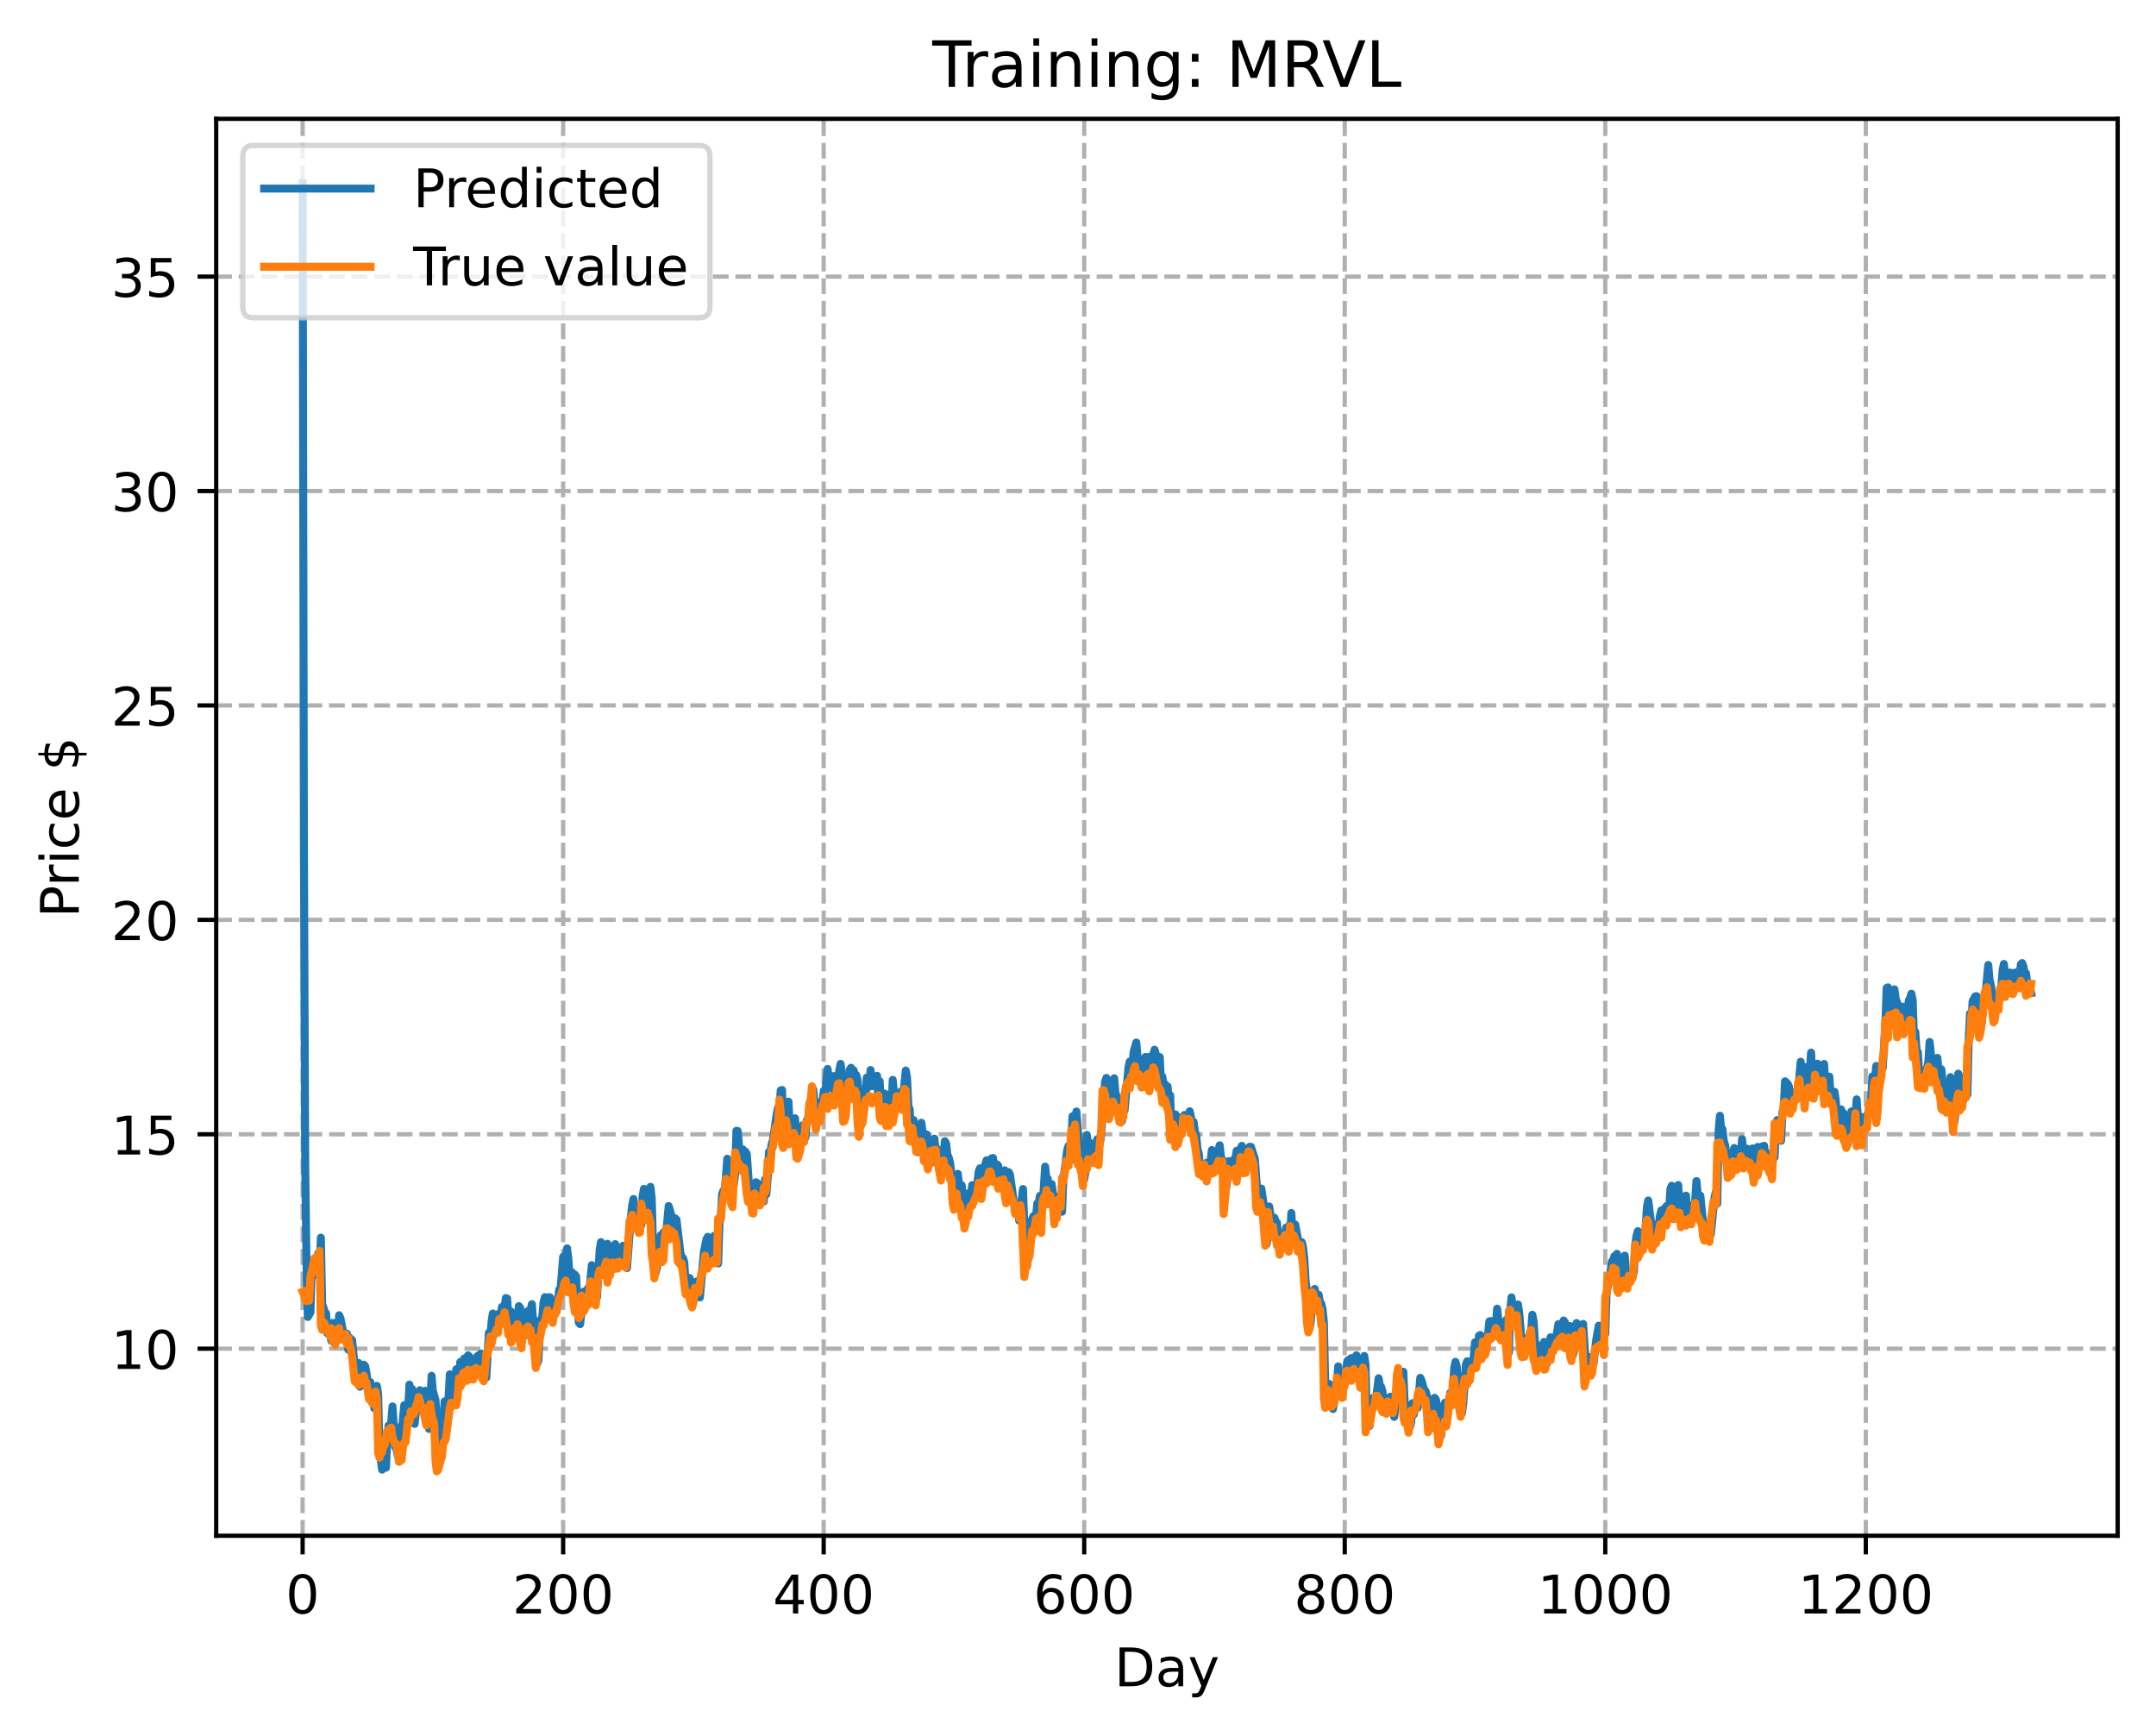 <?xml version="1.0" encoding="utf-8" standalone="no"?>
<!DOCTYPE svg PUBLIC "-//W3C//DTD SVG 1.1//EN"
  "http://www.w3.org/Graphics/SVG/1.1/DTD/svg11.dtd">
<!-- Created with matplotlib (https://matplotlib.org/) -->
<svg height="325.986pt" version="1.1" viewBox="0 0 404.923 325.986" width="404.923pt" xmlns="http://www.w3.org/2000/svg" xmlns:xlink="http://www.w3.org/1999/xlink">
 <defs>
  <style type="text/css">
*{stroke-linecap:butt;stroke-linejoin:round;}
  </style>
 </defs>
 <g id="figure_1">
  <g id="patch_1">
   <path d="M 0 325.986 
L 404.923 325.986 
L 404.923 0 
L 0 0 
z
" style="fill:#ffffff;"/>
  </g>
  <g id="axes_1">
   <g id="patch_2">
    <path d="M 40.603 288.43 
L 397.723 288.43 
L 397.723 22.318 
L 40.603 22.318 
z
" style="fill:#ffffff;"/>
   </g>
   <g id="matplotlib.axis_1">
    <g id="xtick_1">
     <g id="line2d_1">
      <path clip-path="url(#p4b0d3c7861)" d="M 56.836 288.43 
L 56.836 22.318 
" style="fill:none;stroke:#b0b0b0;stroke-dasharray:2.96,1.28;stroke-dashoffset:0;stroke-width:0.8;"/>
     </g>
     <g id="line2d_2">
      <defs>
       <path d="M 0 0 
L 0 3.5 
" id="m542f4bbb93" style="stroke:#000000;stroke-width:0.8;"/>
      </defs>
      <g>
       <use style="stroke:#000000;stroke-width:0.8;" x="56.836" xlink:href="#m542f4bbb93" y="288.43"/>
      </g>
     </g>
     <g id="text_1">
      <!-- 0 -->
      <defs>
       <path d="M 31.781 66.406 
Q 24.172 66.406 20.328 58.906 
Q 16.5 51.422 16.5 36.375 
Q 16.5 21.391 20.328 13.891 
Q 24.172 6.391 31.781 6.391 
Q 39.453 6.391 43.281 13.891 
Q 47.125 21.391 47.125 36.375 
Q 47.125 51.422 43.281 58.906 
Q 39.453 66.406 31.781 66.406 
z
M 31.781 74.219 
Q 44.047 74.219 50.516 64.516 
Q 56.984 54.828 56.984 36.375 
Q 56.984 17.969 50.516 8.266 
Q 44.047 -1.422 31.781 -1.422 
Q 19.531 -1.422 13.062 8.266 
Q 6.594 17.969 6.594 36.375 
Q 6.594 54.828 13.062 64.516 
Q 19.531 74.219 31.781 74.219 
z
" id="DejaVuSans-48"/>
      </defs>
      <g transform="translate(53.655 303.029)scale(0.1 -0.1)">
       <use xlink:href="#DejaVuSans-48"/>
      </g>
     </g>
    </g>
    <g id="xtick_2">
     <g id="line2d_3">
      <path clip-path="url(#p4b0d3c7861)" d="M 105.766 288.43 
L 105.766 22.318 
" style="fill:none;stroke:#b0b0b0;stroke-dasharray:2.96,1.28;stroke-dashoffset:0;stroke-width:0.8;"/>
     </g>
     <g id="line2d_4">
      <g>
       <use style="stroke:#000000;stroke-width:0.8;" x="105.766" xlink:href="#m542f4bbb93" y="288.43"/>
      </g>
     </g>
     <g id="text_2">
      <!-- 200 -->
      <defs>
       <path d="M 19.188 8.297 
L 53.609 8.297 
L 53.609 0 
L 7.328 0 
L 7.328 8.297 
Q 12.938 14.109 22.625 23.891 
Q 32.328 33.688 34.812 36.531 
Q 39.547 41.844 41.422 45.531 
Q 43.312 49.219 43.312 52.781 
Q 43.312 58.594 39.234 62.25 
Q 35.156 65.922 28.609 65.922 
Q 23.969 65.922 18.812 64.312 
Q 13.672 62.703 7.812 59.422 
L 7.812 69.391 
Q 13.766 71.781 18.938 73 
Q 24.125 74.219 28.422 74.219 
Q 39.75 74.219 46.484 68.547 
Q 53.219 62.891 53.219 53.422 
Q 53.219 48.922 51.531 44.891 
Q 49.859 40.875 45.406 35.406 
Q 44.188 33.984 37.641 27.219 
Q 31.109 20.453 19.188 8.297 
z
" id="DejaVuSans-50"/>
      </defs>
      <g transform="translate(96.223 303.029)scale(0.1 -0.1)">
       <use xlink:href="#DejaVuSans-50"/>
       <use x="63.623" xlink:href="#DejaVuSans-48"/>
       <use x="127.246" xlink:href="#DejaVuSans-48"/>
      </g>
     </g>
    </g>
    <g id="xtick_3">
     <g id="line2d_5">
      <path clip-path="url(#p4b0d3c7861)" d="M 154.697 288.43 
L 154.697 22.318 
" style="fill:none;stroke:#b0b0b0;stroke-dasharray:2.96,1.28;stroke-dashoffset:0;stroke-width:0.8;"/>
     </g>
     <g id="line2d_6">
      <g>
       <use style="stroke:#000000;stroke-width:0.8;" x="154.697" xlink:href="#m542f4bbb93" y="288.43"/>
      </g>
     </g>
     <g id="text_3">
      <!-- 400 -->
      <defs>
       <path d="M 37.797 64.312 
L 12.891 25.391 
L 37.797 25.391 
z
M 35.203 72.906 
L 47.609 72.906 
L 47.609 25.391 
L 58.016 25.391 
L 58.016 17.188 
L 47.609 17.188 
L 47.609 0 
L 37.797 0 
L 37.797 17.188 
L 4.891 17.188 
L 4.891 26.703 
z
" id="DejaVuSans-52"/>
      </defs>
      <g transform="translate(145.153 303.029)scale(0.1 -0.1)">
       <use xlink:href="#DejaVuSans-52"/>
       <use x="63.623" xlink:href="#DejaVuSans-48"/>
       <use x="127.246" xlink:href="#DejaVuSans-48"/>
      </g>
     </g>
    </g>
    <g id="xtick_4">
     <g id="line2d_7">
      <path clip-path="url(#p4b0d3c7861)" d="M 203.628 288.43 
L 203.628 22.318 
" style="fill:none;stroke:#b0b0b0;stroke-dasharray:2.96,1.28;stroke-dashoffset:0;stroke-width:0.8;"/>
     </g>
     <g id="line2d_8">
      <g>
       <use style="stroke:#000000;stroke-width:0.8;" x="203.628" xlink:href="#m542f4bbb93" y="288.43"/>
      </g>
     </g>
     <g id="text_4">
      <!-- 600 -->
      <defs>
       <path d="M 33.016 40.375 
Q 26.375 40.375 22.484 35.828 
Q 18.609 31.297 18.609 23.391 
Q 18.609 15.531 22.484 10.953 
Q 26.375 6.391 33.016 6.391 
Q 39.656 6.391 43.531 10.953 
Q 47.406 15.531 47.406 23.391 
Q 47.406 31.297 43.531 35.828 
Q 39.656 40.375 33.016 40.375 
z
M 52.594 71.297 
L 52.594 62.312 
Q 48.875 64.062 45.094 64.984 
Q 41.312 65.922 37.594 65.922 
Q 27.828 65.922 22.672 59.328 
Q 17.531 52.734 16.797 39.406 
Q 19.672 43.656 24.016 45.922 
Q 28.375 48.188 33.594 48.188 
Q 44.578 48.188 50.953 41.516 
Q 57.328 34.859 57.328 23.391 
Q 57.328 12.156 50.688 5.359 
Q 44.047 -1.422 33.016 -1.422 
Q 20.359 -1.422 13.672 8.266 
Q 6.984 17.969 6.984 36.375 
Q 6.984 53.656 15.188 63.938 
Q 23.391 74.219 37.203 74.219 
Q 40.922 74.219 44.703 73.484 
Q 48.484 72.75 52.594 71.297 
z
" id="DejaVuSans-54"/>
      </defs>
      <g transform="translate(194.084 303.029)scale(0.1 -0.1)">
       <use xlink:href="#DejaVuSans-54"/>
       <use x="63.623" xlink:href="#DejaVuSans-48"/>
       <use x="127.246" xlink:href="#DejaVuSans-48"/>
      </g>
     </g>
    </g>
    <g id="xtick_5">
     <g id="line2d_9">
      <path clip-path="url(#p4b0d3c7861)" d="M 252.558 288.43 
L 252.558 22.318 
" style="fill:none;stroke:#b0b0b0;stroke-dasharray:2.96,1.28;stroke-dashoffset:0;stroke-width:0.8;"/>
     </g>
     <g id="line2d_10">
      <g>
       <use style="stroke:#000000;stroke-width:0.8;" x="252.558" xlink:href="#m542f4bbb93" y="288.43"/>
      </g>
     </g>
     <g id="text_5">
      <!-- 800 -->
      <defs>
       <path d="M 31.781 34.625 
Q 24.75 34.625 20.719 30.859 
Q 16.703 27.094 16.703 20.516 
Q 16.703 13.922 20.719 10.156 
Q 24.75 6.391 31.781 6.391 
Q 38.812 6.391 42.859 10.172 
Q 46.922 13.969 46.922 20.516 
Q 46.922 27.094 42.891 30.859 
Q 38.875 34.625 31.781 34.625 
z
M 21.922 38.812 
Q 15.578 40.375 12.031 44.719 
Q 8.5 49.078 8.5 55.328 
Q 8.5 64.062 14.719 69.141 
Q 20.953 74.219 31.781 74.219 
Q 42.672 74.219 48.875 69.141 
Q 55.078 64.062 55.078 55.328 
Q 55.078 49.078 51.531 44.719 
Q 48 40.375 41.703 38.812 
Q 48.828 37.156 52.797 32.312 
Q 56.781 27.484 56.781 20.516 
Q 56.781 9.906 50.312 4.234 
Q 43.844 -1.422 31.781 -1.422 
Q 19.734 -1.422 13.25 4.234 
Q 6.781 9.906 6.781 20.516 
Q 6.781 27.484 10.781 32.312 
Q 14.797 37.156 21.922 38.812 
z
M 18.312 54.391 
Q 18.312 48.734 21.844 45.562 
Q 25.391 42.391 31.781 42.391 
Q 38.141 42.391 41.719 45.562 
Q 45.312 48.734 45.312 54.391 
Q 45.312 60.062 41.719 63.234 
Q 38.141 66.406 31.781 66.406 
Q 25.391 66.406 21.844 63.234 
Q 18.312 60.062 18.312 54.391 
z
" id="DejaVuSans-56"/>
      </defs>
      <g transform="translate(243.015 303.029)scale(0.1 -0.1)">
       <use xlink:href="#DejaVuSans-56"/>
       <use x="63.623" xlink:href="#DejaVuSans-48"/>
       <use x="127.246" xlink:href="#DejaVuSans-48"/>
      </g>
     </g>
    </g>
    <g id="xtick_6">
     <g id="line2d_11">
      <path clip-path="url(#p4b0d3c7861)" d="M 301.489 288.43 
L 301.489 22.318 
" style="fill:none;stroke:#b0b0b0;stroke-dasharray:2.96,1.28;stroke-dashoffset:0;stroke-width:0.8;"/>
     </g>
     <g id="line2d_12">
      <g>
       <use style="stroke:#000000;stroke-width:0.8;" x="301.489" xlink:href="#m542f4bbb93" y="288.43"/>
      </g>
     </g>
     <g id="text_6">
      <!-- 1000 -->
      <defs>
       <path d="M 12.406 8.297 
L 28.516 8.297 
L 28.516 63.922 
L 10.984 60.406 
L 10.984 69.391 
L 28.422 72.906 
L 38.281 72.906 
L 38.281 8.297 
L 54.391 8.297 
L 54.391 0 
L 12.406 0 
z
" id="DejaVuSans-49"/>
      </defs>
      <g transform="translate(288.764 303.029)scale(0.1 -0.1)">
       <use xlink:href="#DejaVuSans-49"/>
       <use x="63.623" xlink:href="#DejaVuSans-48"/>
       <use x="127.246" xlink:href="#DejaVuSans-48"/>
       <use x="190.869" xlink:href="#DejaVuSans-48"/>
      </g>
     </g>
    </g>
    <g id="xtick_7">
     <g id="line2d_13">
      <path clip-path="url(#p4b0d3c7861)" d="M 350.419 288.43 
L 350.419 22.318 
" style="fill:none;stroke:#b0b0b0;stroke-dasharray:2.96,1.28;stroke-dashoffset:0;stroke-width:0.8;"/>
     </g>
     <g id="line2d_14">
      <g>
       <use style="stroke:#000000;stroke-width:0.8;" x="350.419" xlink:href="#m542f4bbb93" y="288.43"/>
      </g>
     </g>
     <g id="text_7">
      <!-- 1200 -->
      <g transform="translate(337.694 303.029)scale(0.1 -0.1)">
       <use xlink:href="#DejaVuSans-49"/>
       <use x="63.623" xlink:href="#DejaVuSans-50"/>
       <use x="127.246" xlink:href="#DejaVuSans-48"/>
       <use x="190.869" xlink:href="#DejaVuSans-48"/>
      </g>
     </g>
    </g>
    <g id="text_8">
     <!-- Day -->
     <defs>
      <path d="M 19.672 64.797 
L 19.672 8.109 
L 31.594 8.109 
Q 46.688 8.109 53.688 14.938 
Q 60.688 21.781 60.688 36.531 
Q 60.688 51.172 53.688 57.984 
Q 46.688 64.797 31.594 64.797 
z
M 9.812 72.906 
L 30.078 72.906 
Q 51.266 72.906 61.172 64.094 
Q 71.094 55.281 71.094 36.531 
Q 71.094 17.672 61.125 8.828 
Q 51.172 0 30.078 0 
L 9.812 0 
z
" id="DejaVuSans-68"/>
      <path d="M 34.281 27.484 
Q 23.391 27.484 19.188 25 
Q 14.984 22.516 14.984 16.5 
Q 14.984 11.719 18.141 8.906 
Q 21.297 6.109 26.703 6.109 
Q 34.188 6.109 38.703 11.406 
Q 43.219 16.703 43.219 25.484 
L 43.219 27.484 
z
M 52.203 31.203 
L 52.203 0 
L 43.219 0 
L 43.219 8.297 
Q 40.141 3.328 35.547 0.953 
Q 30.953 -1.422 24.312 -1.422 
Q 15.922 -1.422 10.953 3.297 
Q 6 8.016 6 15.922 
Q 6 25.141 12.172 29.828 
Q 18.359 34.516 30.609 34.516 
L 43.219 34.516 
L 43.219 35.406 
Q 43.219 41.609 39.141 45 
Q 35.062 48.391 27.688 48.391 
Q 23 48.391 18.547 47.266 
Q 14.109 46.141 10.016 43.891 
L 10.016 52.203 
Q 14.938 54.109 19.578 55.047 
Q 24.219 56 28.609 56 
Q 40.484 56 46.344 49.844 
Q 52.203 43.703 52.203 31.203 
z
" id="DejaVuSans-97"/>
      <path d="M 32.172 -5.078 
Q 28.375 -14.844 24.75 -17.812 
Q 21.141 -20.797 15.094 -20.797 
L 7.906 -20.797 
L 7.906 -13.281 
L 13.188 -13.281 
Q 16.891 -13.281 18.938 -11.516 
Q 21 -9.766 23.484 -3.219 
L 25.094 0.875 
L 2.984 54.688 
L 12.5 54.688 
L 29.594 11.922 
L 46.688 54.688 
L 56.203 54.688 
z
" id="DejaVuSans-121"/>
     </defs>
     <g transform="translate(209.29 316.707)scale(0.1 -0.1)">
      <use xlink:href="#DejaVuSans-68"/>
      <use x="77.002" xlink:href="#DejaVuSans-97"/>
      <use x="138.281" xlink:href="#DejaVuSans-121"/>
     </g>
    </g>
   </g>
   <g id="matplotlib.axis_2">
    <g id="ytick_1">
     <g id="line2d_15">
      <path clip-path="url(#p4b0d3c7861)" d="M 40.603 253.3 
L 397.723 253.3 
" style="fill:none;stroke:#b0b0b0;stroke-dasharray:2.96,1.28;stroke-dashoffset:0;stroke-width:0.8;"/>
     </g>
     <g id="line2d_16">
      <defs>
       <path d="M 0 0 
L -3.5 0 
" id="m650195d1ab" style="stroke:#000000;stroke-width:0.8;"/>
      </defs>
      <g>
       <use style="stroke:#000000;stroke-width:0.8;" x="40.603" xlink:href="#m650195d1ab" y="253.3"/>
      </g>
     </g>
     <g id="text_9">
      <!-- 10 -->
      <g transform="translate(20.878 257.099)scale(0.1 -0.1)">
       <use xlink:href="#DejaVuSans-49"/>
       <use x="63.623" xlink:href="#DejaVuSans-48"/>
      </g>
     </g>
    </g>
    <g id="ytick_2">
     <g id="line2d_17">
      <path clip-path="url(#p4b0d3c7861)" d="M 40.603 213.03 
L 397.723 213.03 
" style="fill:none;stroke:#b0b0b0;stroke-dasharray:2.96,1.28;stroke-dashoffset:0;stroke-width:0.8;"/>
     </g>
     <g id="line2d_18">
      <g>
       <use style="stroke:#000000;stroke-width:0.8;" x="40.603" xlink:href="#m650195d1ab" y="213.03"/>
      </g>
     </g>
     <g id="text_10">
      <!-- 15 -->
      <defs>
       <path d="M 10.797 72.906 
L 49.516 72.906 
L 49.516 64.594 
L 19.828 64.594 
L 19.828 46.734 
Q 21.969 47.469 24.109 47.828 
Q 26.266 48.188 28.422 48.188 
Q 40.625 48.188 47.75 41.5 
Q 54.891 34.812 54.891 23.391 
Q 54.891 11.625 47.562 5.094 
Q 40.234 -1.422 26.906 -1.422 
Q 22.312 -1.422 17.547 -0.641 
Q 12.797 0.141 7.719 1.703 
L 7.719 11.625 
Q 12.109 9.234 16.797 8.062 
Q 21.484 6.891 26.703 6.891 
Q 35.156 6.891 40.078 11.328 
Q 45.016 15.766 45.016 23.391 
Q 45.016 31 40.078 35.438 
Q 35.156 39.891 26.703 39.891 
Q 22.75 39.891 18.812 39.016 
Q 14.891 38.141 10.797 36.281 
z
" id="DejaVuSans-53"/>
      </defs>
      <g transform="translate(20.878 216.83)scale(0.1 -0.1)">
       <use xlink:href="#DejaVuSans-49"/>
       <use x="63.623" xlink:href="#DejaVuSans-53"/>
      </g>
     </g>
    </g>
    <g id="ytick_3">
     <g id="line2d_19">
      <path clip-path="url(#p4b0d3c7861)" d="M 40.603 172.761 
L 397.723 172.761 
" style="fill:none;stroke:#b0b0b0;stroke-dasharray:2.96,1.28;stroke-dashoffset:0;stroke-width:0.8;"/>
     </g>
     <g id="line2d_20">
      <g>
       <use style="stroke:#000000;stroke-width:0.8;" x="40.603" xlink:href="#m650195d1ab" y="172.761"/>
      </g>
     </g>
     <g id="text_11">
      <!-- 20 -->
      <g transform="translate(20.878 176.56)scale(0.1 -0.1)">
       <use xlink:href="#DejaVuSans-50"/>
       <use x="63.623" xlink:href="#DejaVuSans-48"/>
      </g>
     </g>
    </g>
    <g id="ytick_4">
     <g id="line2d_21">
      <path clip-path="url(#p4b0d3c7861)" d="M 40.603 132.491 
L 397.723 132.491 
" style="fill:none;stroke:#b0b0b0;stroke-dasharray:2.96,1.28;stroke-dashoffset:0;stroke-width:0.8;"/>
     </g>
     <g id="line2d_22">
      <g>
       <use style="stroke:#000000;stroke-width:0.8;" x="40.603" xlink:href="#m650195d1ab" y="132.491"/>
      </g>
     </g>
     <g id="text_12">
      <!-- 25 -->
      <g transform="translate(20.878 136.291)scale(0.1 -0.1)">
       <use xlink:href="#DejaVuSans-50"/>
       <use x="63.623" xlink:href="#DejaVuSans-53"/>
      </g>
     </g>
    </g>
    <g id="ytick_5">
     <g id="line2d_23">
      <path clip-path="url(#p4b0d3c7861)" d="M 40.603 92.222 
L 397.723 92.222 
" style="fill:none;stroke:#b0b0b0;stroke-dasharray:2.96,1.28;stroke-dashoffset:0;stroke-width:0.8;"/>
     </g>
     <g id="line2d_24">
      <g>
       <use style="stroke:#000000;stroke-width:0.8;" x="40.603" xlink:href="#m650195d1ab" y="92.222"/>
      </g>
     </g>
     <g id="text_13">
      <!-- 30 -->
      <defs>
       <path d="M 40.578 39.312 
Q 47.656 37.797 51.625 33 
Q 55.609 28.219 55.609 21.188 
Q 55.609 10.406 48.188 4.484 
Q 40.766 -1.422 27.094 -1.422 
Q 22.516 -1.422 17.656 -0.516 
Q 12.797 0.391 7.625 2.203 
L 7.625 11.719 
Q 11.719 9.328 16.594 8.109 
Q 21.484 6.891 26.812 6.891 
Q 36.078 6.891 40.938 10.547 
Q 45.797 14.203 45.797 21.188 
Q 45.797 27.641 41.281 31.266 
Q 36.766 34.906 28.719 34.906 
L 20.219 34.906 
L 20.219 43.016 
L 29.109 43.016 
Q 36.375 43.016 40.234 45.922 
Q 44.094 48.828 44.094 54.297 
Q 44.094 59.906 40.109 62.906 
Q 36.141 65.922 28.719 65.922 
Q 24.656 65.922 20.016 65.031 
Q 15.375 64.156 9.812 62.312 
L 9.812 71.094 
Q 15.438 72.656 20.344 73.438 
Q 25.25 74.219 29.594 74.219 
Q 40.828 74.219 47.359 69.109 
Q 53.906 64.016 53.906 55.328 
Q 53.906 49.266 50.438 45.094 
Q 46.969 40.922 40.578 39.312 
z
" id="DejaVuSans-51"/>
      </defs>
      <g transform="translate(20.878 96.021)scale(0.1 -0.1)">
       <use xlink:href="#DejaVuSans-51"/>
       <use x="63.623" xlink:href="#DejaVuSans-48"/>
      </g>
     </g>
    </g>
    <g id="ytick_6">
     <g id="line2d_25">
      <path clip-path="url(#p4b0d3c7861)" d="M 40.603 51.952 
L 397.723 51.952 
" style="fill:none;stroke:#b0b0b0;stroke-dasharray:2.96,1.28;stroke-dashoffset:0;stroke-width:0.8;"/>
     </g>
     <g id="line2d_26">
      <g>
       <use style="stroke:#000000;stroke-width:0.8;" x="40.603" xlink:href="#m650195d1ab" y="51.952"/>
      </g>
     </g>
     <g id="text_14">
      <!-- 35 -->
      <g transform="translate(20.878 55.752)scale(0.1 -0.1)">
       <use xlink:href="#DejaVuSans-51"/>
       <use x="63.623" xlink:href="#DejaVuSans-53"/>
      </g>
     </g>
    </g>
    <g id="text_15">
     <!-- Price $ -->
     <defs>
      <path d="M 19.672 64.797 
L 19.672 37.406 
L 32.078 37.406 
Q 38.969 37.406 42.719 40.969 
Q 46.484 44.531 46.484 51.125 
Q 46.484 57.672 42.719 61.234 
Q 38.969 64.797 32.078 64.797 
z
M 9.812 72.906 
L 32.078 72.906 
Q 44.344 72.906 50.609 67.359 
Q 56.891 61.812 56.891 51.125 
Q 56.891 40.328 50.609 34.812 
Q 44.344 29.297 32.078 29.297 
L 19.672 29.297 
L 19.672 0 
L 9.812 0 
z
" id="DejaVuSans-80"/>
      <path d="M 41.109 46.297 
Q 39.594 47.172 37.812 47.578 
Q 36.031 48 33.891 48 
Q 26.266 48 22.188 43.047 
Q 18.109 38.094 18.109 28.812 
L 18.109 0 
L 9.078 0 
L 9.078 54.688 
L 18.109 54.688 
L 18.109 46.188 
Q 20.953 51.172 25.484 53.578 
Q 30.031 56 36.531 56 
Q 37.453 56 38.578 55.875 
Q 39.703 55.766 41.062 55.516 
z
" id="DejaVuSans-114"/>
      <path d="M 9.422 54.688 
L 18.406 54.688 
L 18.406 0 
L 9.422 0 
z
M 9.422 75.984 
L 18.406 75.984 
L 18.406 64.594 
L 9.422 64.594 
z
" id="DejaVuSans-105"/>
      <path d="M 48.781 52.594 
L 48.781 44.188 
Q 44.969 46.297 41.141 47.344 
Q 37.312 48.391 33.406 48.391 
Q 24.656 48.391 19.812 42.844 
Q 14.984 37.312 14.984 27.297 
Q 14.984 17.281 19.812 11.734 
Q 24.656 6.203 33.406 6.203 
Q 37.312 6.203 41.141 7.25 
Q 44.969 8.297 48.781 10.406 
L 48.781 2.094 
Q 45.016 0.344 40.984 -0.531 
Q 36.969 -1.422 32.422 -1.422 
Q 20.062 -1.422 12.781 6.344 
Q 5.516 14.109 5.516 27.297 
Q 5.516 40.672 12.859 48.328 
Q 20.219 56 33.016 56 
Q 37.156 56 41.109 55.141 
Q 45.062 54.297 48.781 52.594 
z
" id="DejaVuSans-99"/>
      <path d="M 56.203 29.594 
L 56.203 25.203 
L 14.891 25.203 
Q 15.484 15.922 20.484 11.062 
Q 25.484 6.203 34.422 6.203 
Q 39.594 6.203 44.453 7.469 
Q 49.312 8.734 54.109 11.281 
L 54.109 2.781 
Q 49.266 0.734 44.188 -0.344 
Q 39.109 -1.422 33.891 -1.422 
Q 20.797 -1.422 13.156 6.188 
Q 5.516 13.812 5.516 26.812 
Q 5.516 40.234 12.766 48.109 
Q 20.016 56 32.328 56 
Q 43.359 56 49.781 48.891 
Q 56.203 41.797 56.203 29.594 
z
M 47.219 32.234 
Q 47.125 39.594 43.094 43.984 
Q 39.062 48.391 32.422 48.391 
Q 24.906 48.391 20.391 44.141 
Q 15.875 39.891 15.188 32.172 
z
" id="DejaVuSans-101"/>
      <path id="DejaVuSans-32"/>
      <path d="M 33.797 -14.703 
L 28.906 -14.703 
L 28.859 0 
Q 23.734 0.094 18.609 1.188 
Q 13.484 2.297 8.297 4.5 
L 8.297 13.281 
Q 13.281 10.156 18.375 8.562 
Q 23.484 6.984 28.906 6.938 
L 28.906 29.203 
Q 18.109 30.953 13.203 35.156 
Q 8.297 39.359 8.297 46.688 
Q 8.297 54.641 13.625 59.219 
Q 18.953 63.812 28.906 64.5 
L 28.906 75.984 
L 33.797 75.984 
L 33.797 64.656 
Q 38.328 64.453 42.578 63.688 
Q 46.828 62.938 50.875 61.625 
L 50.875 53.078 
Q 46.828 55.125 42.547 56.25 
Q 38.281 57.375 33.797 57.562 
L 33.797 36.719 
Q 44.875 35.016 50.094 30.609 
Q 55.328 26.219 55.328 18.609 
Q 55.328 10.359 49.781 5.594 
Q 44.234 0.828 33.797 0.094 
z
M 28.906 37.594 
L 28.906 57.625 
Q 23.25 56.984 20.266 54.391 
Q 17.281 51.812 17.281 47.516 
Q 17.281 43.312 20.031 40.969 
Q 22.797 38.625 28.906 37.594 
z
M 33.797 28.219 
L 33.797 7.078 
Q 39.984 7.906 43.141 10.594 
Q 46.297 13.281 46.297 17.672 
Q 46.297 21.969 43.281 24.5 
Q 40.281 27.047 33.797 28.219 
z
" id="DejaVuSans-36"/>
     </defs>
     <g transform="translate(14.798 172.342)rotate(-90)scale(0.1 -0.1)">
      <use xlink:href="#DejaVuSans-80"/>
      <use x="58.553" xlink:href="#DejaVuSans-114"/>
      <use x="99.666" xlink:href="#DejaVuSans-105"/>
      <use x="127.449" xlink:href="#DejaVuSans-99"/>
      <use x="182.43" xlink:href="#DejaVuSans-101"/>
      <use x="243.953" xlink:href="#DejaVuSans-32"/>
      <use x="275.74" xlink:href="#DejaVuSans-36"/>
     </g>
    </g>
   </g>
   <g id="line2d_27">
    <path clip-path="url(#p4b0d3c7861)" d="M 56.836 34.414 
L 57.081 158.954 
L 57.325 219.15 
L 57.57 237.661 
L 57.814 247.342 
L 58.304 246.48 
L 58.548 237.962 
L 58.793 239.661 
L 59.038 238.552 
L 59.282 239.229 
L 59.527 238.311 
L 59.772 235.403 
L 60.016 237.919 
L 60.261 232.452 
L 60.506 244.864 
L 60.995 246.4 
L 61.24 246.663 
L 61.484 250.424 
L 61.729 248.718 
L 62.218 251.828 
L 62.463 248.464 
L 62.708 249.769 
L 62.952 248.799 
L 63.197 251.192 
L 63.441 250.463 
L 63.686 247.022 
L 63.931 247.535 
L 64.665 251.303 
L 64.909 251.745 
L 65.154 250.475 
L 65.399 253.463 
L 65.643 251.231 
L 65.888 251.651 
L 66.133 251.674 
L 66.867 259.107 
L 67.111 256.859 
L 67.356 255.979 
L 67.601 260.446 
L 68.09 259.128 
L 68.335 256.312 
L 68.579 256.556 
L 68.824 257.887 
L 69.313 261.632 
L 69.558 259.577 
L 69.802 261.671 
L 70.047 262.011 
L 70.292 264.498 
L 70.536 261.355 
L 70.781 260.289 
L 71.026 261.826 
L 71.27 272.449 
L 71.76 276.013 
L 72.004 271.578 
L 72.249 275.284 
L 72.494 275.649 
L 72.738 270.083 
L 72.983 267.735 
L 73.228 268.361 
L 73.472 267.06 
L 73.717 264.142 
L 74.206 271.749 
L 74.451 272.086 
L 74.696 273.366 
L 75.185 267.961 
L 75.429 269.099 
L 75.919 263.908 
L 76.163 265.931 
L 76.408 264.724 
L 76.653 264.893 
L 76.897 260.05 
L 77.142 262.801 
L 77.387 260.855 
L 77.631 265.165 
L 77.876 267.423 
L 78.121 265.055 
L 78.365 264.871 
L 78.61 263.368 
L 78.855 261.102 
L 79.099 261.977 
L 79.344 261.488 
L 79.589 263.755 
L 79.833 261.203 
L 80.078 262.682 
L 80.323 267.214 
L 80.567 268.369 
L 81.056 258.395 
L 81.301 261.271 
L 81.79 262.947 
L 82.035 266.965 
L 82.28 273.466 
L 83.258 266.896 
L 83.503 263.196 
L 83.748 265.242 
L 83.992 263.328 
L 84.237 262.588 
L 84.482 258.116 
L 84.726 259.776 
L 84.971 262.243 
L 85.216 263.424 
L 85.46 258.865 
L 85.705 257.151 
L 85.95 260.563 
L 86.194 259.965 
L 86.439 255.814 
L 86.684 259.848 
L 86.928 255.692 
L 87.173 255.146 
L 87.417 258.21 
L 87.662 255.237 
L 87.907 254.554 
L 88.151 254.779 
L 88.641 257.428 
L 88.885 255.317 
L 89.13 256.487 
L 89.375 256.388 
L 89.619 254.743 
L 89.864 254.544 
L 90.109 255.39 
L 90.353 254.209 
L 90.843 258.442 
L 91.332 258.732 
L 91.821 250.292 
L 92.066 251.951 
L 92.311 248.245 
L 92.555 246.689 
L 92.8 249.108 
L 93.044 247.308 
L 93.289 247.124 
L 93.534 246.789 
L 93.778 248.425 
L 94.023 247.585 
L 94.268 245.462 
L 94.512 247.587 
L 95.002 243.799 
L 95.246 243.876 
L 95.491 247.259 
L 95.736 247.516 
L 95.98 246.327 
L 96.225 247.283 
L 96.47 247.736 
L 96.714 249.74 
L 96.959 247.545 
L 97.204 247.913 
L 97.448 245.312 
L 97.693 245.607 
L 97.938 247.862 
L 98.182 247.395 
L 98.672 249.12 
L 98.916 248.079 
L 99.161 246.205 
L 99.405 247.17 
L 99.895 244.942 
L 100.139 248.503 
L 100.384 247.862 
L 100.873 256.138 
L 101.118 255.459 
L 101.363 250.588 
L 101.607 249.723 
L 102.097 244.488 
L 102.341 243.619 
L 102.586 244.699 
L 102.831 244.555 
L 103.075 243.626 
L 103.32 243.669 
L 103.565 244.437 
L 103.809 246.686 
L 104.299 244.952 
L 104.543 246.287 
L 105.032 242.195 
L 105.277 242.194 
L 105.766 236.04 
L 106.011 237.32 
L 106.256 236.53 
L 106.5 234.459 
L 106.745 236.356 
L 106.99 239.884 
L 107.234 240.974 
L 107.479 239.003 
L 107.724 239.652 
L 107.968 239.405 
L 108.213 239.733 
L 108.458 245.396 
L 108.702 248.404 
L 108.947 248.687 
L 109.681 242.566 
L 109.926 244.867 
L 110.415 241.968 
L 110.66 242.748 
L 111.149 237.609 
L 111.393 241.066 
L 111.638 242.764 
L 111.883 242.405 
L 112.127 243.653 
L 112.617 234.797 
L 112.861 233.282 
L 113.106 236.897 
L 113.351 237.821 
L 113.595 238.067 
L 113.84 236.609 
L 114.085 233.597 
L 114.329 236.566 
L 114.574 236.665 
L 114.819 237.117 
L 115.063 234.718 
L 115.308 234.818 
L 115.553 233.659 
L 116.042 236.741 
L 116.287 236.576 
L 116.531 234.337 
L 116.776 237.685 
L 117.02 233.969 
L 117.265 235.475 
L 117.51 235.571 
L 117.754 238.167 
L 118.488 228.473 
L 118.733 226.334 
L 118.978 225.193 
L 119.222 227.716 
L 119.467 228.975 
L 119.712 228.098 
L 119.956 227.651 
L 120.446 230.124 
L 120.69 224.642 
L 120.935 223.283 
L 121.18 228.157 
L 121.424 223.541 
L 121.669 224.941 
L 121.914 223.331 
L 122.158 222.891 
L 122.403 225.073 
L 122.648 234.1 
L 122.892 235.814 
L 123.137 239.04 
L 123.381 238.13 
L 124.115 231.98 
L 124.36 231.978 
L 124.605 231.448 
L 124.849 233.213 
L 125.094 231.899 
L 125.583 226.506 
L 126.073 228.199 
L 126.562 230.291 
L 126.807 228.818 
L 127.051 229.065 
L 127.785 235.25 
L 128.03 236.275 
L 128.275 236.259 
L 128.519 237.115 
L 128.764 240.894 
L 129.008 241.972 
L 129.253 240.48 
L 129.498 240.018 
L 129.742 240.57 
L 129.987 244.204 
L 130.232 244.49 
L 130.476 242.787 
L 130.721 242.518 
L 130.966 240.627 
L 131.21 240.665 
L 131.455 243.675 
L 132.189 235.179 
L 132.678 232.737 
L 132.923 232.295 
L 133.168 236.002 
L 133.412 234.491 
L 133.657 234.849 
L 133.902 233.809 
L 134.146 232.103 
L 134.636 234.208 
L 134.88 237.302 
L 135.125 229.74 
L 135.369 228.73 
L 135.614 224.285 
L 135.859 223.621 
L 136.103 223.878 
L 136.593 217.622 
L 136.837 220.251 
L 137.327 219.059 
L 137.571 221.95 
L 137.816 222.583 
L 138.061 220.617 
L 138.305 212.377 
L 138.55 212.412 
L 139.039 217.815 
L 139.284 217.581 
L 139.529 215.888 
L 139.773 218.09 
L 140.018 216.297 
L 140.263 216.783 
L 140.752 223.847 
L 140.996 224.772 
L 141.241 223.832 
L 141.486 224.262 
L 141.73 225.945 
L 141.975 222.037 
L 142.22 222.211 
L 142.464 224.399 
L 142.709 223.889 
L 142.954 224.764 
L 143.198 223.325 
L 143.443 225.69 
L 143.688 221.489 
L 143.932 224.306 
L 144.177 221.319 
L 144.422 216.348 
L 144.666 216.712 
L 144.911 214.944 
L 145.156 214.168 
L 145.89 209.157 
L 146.134 207.999 
L 146.379 208.367 
L 146.624 204.791 
L 146.868 204.703 
L 147.113 210.299 
L 147.357 210.936 
L 147.602 211.146 
L 147.847 207.059 
L 148.091 206.909 
L 148.336 212.252 
L 148.581 212.159 
L 148.825 211.198 
L 149.07 211.027 
L 149.315 210.042 
L 149.559 212.981 
L 150.049 215.173 
L 150.293 214.795 
L 150.783 211.318 
L 151.272 213.61 
L 151.517 210.447 
L 151.761 210.633 
L 152.006 207.778 
L 152.74 204.617 
L 153.229 209.152 
L 153.474 208.452 
L 153.718 207.253 
L 154.208 206.916 
L 154.452 207.885 
L 154.697 204.884 
L 154.942 205.634 
L 155.431 200.761 
L 155.676 203.096 
L 155.92 203.445 
L 156.165 202.815 
L 156.41 204.533 
L 156.654 202.086 
L 156.899 204.414 
L 157.144 205.36 
L 157.633 201.005 
L 157.878 199.804 
L 158.856 207.961 
L 159.101 205.032 
L 159.345 204.651 
L 159.59 200.888 
L 159.835 200.542 
L 160.079 203.109 
L 160.324 201.017 
L 160.569 202.067 
L 160.813 201.913 
L 161.058 202.867 
L 161.547 209.18 
L 161.792 208.977 
L 162.037 209.491 
L 162.526 206.898 
L 162.771 202.407 
L 163.015 204.218 
L 163.26 203.823 
L 163.505 200.962 
L 163.749 204.005 
L 163.994 203.872 
L 164.239 202.78 
L 164.483 203.578 
L 164.728 202.046 
L 164.972 206.666 
L 165.217 203.065 
L 165.462 207.504 
L 165.706 209.056 
L 165.951 207.803 
L 166.196 205.405 
L 166.44 206.66 
L 166.93 207.05 
L 167.174 210.958 
L 167.419 208.265 
L 167.664 202.81 
L 167.908 205.519 
L 168.153 206.597 
L 168.398 205.799 
L 168.642 207.377 
L 168.887 205.19 
L 169.132 206.569 
L 169.376 204.89 
L 169.621 205.969 
L 170.11 201.059 
L 170.355 202.358 
L 170.6 207.753 
L 170.844 208.321 
L 171.089 212.636 
L 171.333 212.69 
L 171.578 210.365 
L 171.823 213.468 
L 172.312 216.385 
L 172.801 212.881 
L 173.046 210.867 
L 173.78 216.228 
L 174.025 213.068 
L 174.759 218.479 
L 175.003 217.641 
L 175.248 217.857 
L 175.493 213.854 
L 175.737 216.228 
L 175.982 215.735 
L 176.471 219.981 
L 176.716 219.24 
L 176.96 219.57 
L 177.205 217.812 
L 177.45 214.332 
L 177.694 214.759 
L 177.939 216.864 
L 178.184 217.42 
L 178.428 218.366 
L 178.673 220.367 
L 178.918 220.814 
L 179.162 225.093 
L 179.407 225.477 
L 179.652 224.983 
L 179.896 220.457 
L 180.386 224.449 
L 180.63 222.623 
L 181.12 227.836 
L 181.364 227.239 
L 181.609 227.051 
L 181.854 224.141 
L 182.098 225.559 
L 182.343 224.503 
L 182.588 222.593 
L 182.832 223.431 
L 183.321 223.017 
L 183.566 222.156 
L 183.811 220.005 
L 184.055 219.419 
L 184.3 219.903 
L 184.545 223.252 
L 185.034 218.708 
L 185.279 217.917 
L 185.523 219.243 
L 185.768 218.148 
L 186.257 217.539 
L 186.502 217.481 
L 186.747 219.923 
L 187.236 218.685 
L 187.481 218.945 
L 187.725 221.633 
L 187.97 221.418 
L 188.215 221.797 
L 188.459 220.457 
L 188.704 219.801 
L 189.193 223.957 
L 189.438 220.137 
L 189.682 220.555 
L 190.172 224.05 
L 190.416 226.053 
L 190.906 227.221 
L 191.15 226.898 
L 191.395 229.239 
L 192.129 223.307 
L 192.618 236.452 
L 192.863 237.815 
L 193.108 236.278 
L 193.352 232.844 
L 193.597 231.443 
L 193.842 228.993 
L 194.086 228.411 
L 194.331 228.508 
L 194.575 228.446 
L 194.82 225.995 
L 195.065 226.01 
L 195.309 224.61 
L 195.799 226.753 
L 196.288 219.106 
L 196.533 221.384 
L 196.777 221.375 
L 197.022 224.024 
L 197.267 222.887 
L 197.511 222.375 
L 197.756 224.176 
L 198.001 224.556 
L 198.245 226.779 
L 198.49 226.358 
L 198.735 226.903 
L 198.979 225.652 
L 199.224 227.04 
L 199.469 227.575 
L 199.713 221.585 
L 200.447 215.914 
L 200.692 215.178 
L 200.936 218.05 
L 201.181 214.826 
L 201.426 209.654 
L 201.67 211.529 
L 201.915 211.199 
L 202.16 208.754 
L 202.649 215.141 
L 202.894 214.805 
L 203.138 217.947 
L 203.628 221.499 
L 203.872 220.019 
L 204.117 213.164 
L 204.362 215.179 
L 204.606 214.538 
L 204.851 216.2 
L 205.096 216.977 
L 205.34 216.676 
L 205.585 216.869 
L 206.074 213.97 
L 206.319 214.268 
L 206.563 214.776 
L 206.808 213.302 
L 207.542 203.215 
L 207.787 202.449 
L 208.031 205.933 
L 208.276 206.095 
L 208.521 207.415 
L 208.765 206.726 
L 209.255 202.511 
L 209.499 205.281 
L 210.478 207.813 
L 210.723 210.532 
L 210.967 207.203 
L 211.212 208.57 
L 211.946 200.379 
L 212.191 199.369 
L 212.68 199.871 
L 212.924 197.507 
L 213.414 195.797 
L 213.903 201.44 
L 214.148 200.064 
L 214.392 199.36 
L 214.637 201.351 
L 214.882 201.752 
L 215.126 198.501 
L 215.371 201.101 
L 215.616 200.99 
L 215.86 198.484 
L 216.105 202.122 
L 216.594 198.122 
L 216.839 197.15 
L 217.084 197.997 
L 217.328 199.498 
L 217.573 202.067 
L 217.818 198.533 
L 218.062 203.751 
L 218.307 202.213 
L 218.551 203.874 
L 218.796 203.62 
L 219.041 204.423 
L 219.285 204.024 
L 219.53 206.773 
L 219.775 205.707 
L 220.019 212.811 
L 220.264 212.667 
L 220.509 209.406 
L 220.753 209.286 
L 220.998 213.678 
L 221.243 211.369 
L 221.487 212.011 
L 221.732 211.783 
L 221.977 209.791 
L 222.221 210.988 
L 222.466 209.399 
L 222.711 211.392 
L 222.955 210.211 
L 223.2 210.928 
L 223.445 208.709 
L 223.934 211.066 
L 224.179 210.732 
L 224.423 212.501 
L 224.668 213.296 
L 224.912 215.856 
L 225.157 216.654 
L 225.402 219.775 
L 225.646 219.682 
L 225.891 220.299 
L 226.136 220.08 
L 226.38 218.575 
L 226.625 218.374 
L 226.87 219.805 
L 227.114 220.064 
L 227.604 215.991 
L 227.848 218.691 
L 228.093 218.611 
L 228.582 216.217 
L 228.827 216.101 
L 229.072 215.093 
L 229.316 217.362 
L 229.806 218.2 
L 230.05 224.387 
L 230.295 223.127 
L 230.539 221.256 
L 230.784 218.074 
L 231.029 218.382 
L 231.273 218.304 
L 231.518 219.024 
L 231.763 217.727 
L 232.007 217.723 
L 232.252 216.13 
L 232.497 218.585 
L 232.986 215.728 
L 233.231 215.205 
L 233.475 216.123 
L 233.72 218.878 
L 234.209 218.024 
L 234.454 216.081 
L 234.699 215.374 
L 234.943 215.401 
L 235.677 217.67 
L 236.411 227.505 
L 236.9 223.233 
L 237.39 226.632 
L 237.879 233.67 
L 238.124 232.379 
L 238.368 226.584 
L 238.613 228.163 
L 238.858 231.111 
L 239.102 229.127 
L 239.347 228.702 
L 239.592 229.465 
L 239.836 229.651 
L 240.081 232.825 
L 240.326 232.554 
L 240.815 233.2 
L 241.06 231.754 
L 241.304 232.123 
L 241.549 230.548 
L 241.794 231.505 
L 242.038 230.253 
L 242.283 232.873 
L 242.527 227.812 
L 242.772 232.048 
L 243.261 230.002 
L 243.995 233.933 
L 244.24 233.858 
L 244.485 233.292 
L 244.729 234.257 
L 244.974 236.411 
L 245.219 240.725 
L 245.463 242.49 
L 245.708 248.165 
L 245.953 249.551 
L 246.197 248.092 
L 246.442 243.805 
L 246.687 242.424 
L 246.931 242.079 
L 247.176 243.673 
L 247.665 243.162 
L 247.91 244.723 
L 248.155 244.861 
L 248.399 245.907 
L 248.644 248.378 
L 248.888 259.685 
L 249.133 263.562 
L 249.378 263.597 
L 249.622 259.913 
L 249.867 260.104 
L 250.112 263.094 
L 250.356 264.635 
L 250.601 262.632 
L 250.846 261.697 
L 251.09 260.21 
L 251.335 256.621 
L 251.58 258.446 
L 251.824 259.118 
L 252.069 261.326 
L 252.314 258.926 
L 252.558 258.071 
L 252.803 258.033 
L 253.048 255.618 
L 253.292 255.381 
L 253.537 255.439 
L 253.782 255.064 
L 254.026 258.26 
L 254.271 257.214 
L 254.515 255.074 
L 254.76 254.549 
L 255.005 256.529 
L 255.249 256.961 
L 255.494 259.372 
L 255.739 259.524 
L 256.228 254.674 
L 256.473 256.337 
L 256.717 267.07 
L 256.962 266.148 
L 257.207 267.834 
L 257.941 262.517 
L 258.185 263.732 
L 258.43 262.762 
L 258.919 258.852 
L 259.164 260.256 
L 259.409 260.503 
L 259.653 261.352 
L 259.898 264.078 
L 260.143 263.051 
L 260.387 264.884 
L 260.632 264.937 
L 260.876 263.227 
L 261.121 262.31 
L 261.366 263.284 
L 261.855 266.11 
L 262.344 261.898 
L 262.589 259.057 
L 262.834 257.959 
L 263.078 258.406 
L 263.323 257.666 
L 263.568 257.636 
L 263.812 263.423 
L 264.057 264.66 
L 264.302 264.882 
L 264.546 265.761 
L 264.791 268.038 
L 265.036 267.126 
L 265.28 263.532 
L 265.525 265.647 
L 265.77 263.663 
L 266.014 264.267 
L 266.259 264.402 
L 266.748 258.776 
L 266.993 259.287 
L 267.482 261.11 
L 267.727 261.243 
L 267.971 262.079 
L 268.216 263.622 
L 268.461 267.516 
L 268.705 268.266 
L 268.95 264.413 
L 269.195 265.672 
L 269.439 262.529 
L 269.684 262.834 
L 270.173 265.929 
L 270.418 269.543 
L 270.663 269.598 
L 271.152 264.099 
L 271.397 263.44 
L 271.641 263.579 
L 271.886 265.699 
L 272.375 261.599 
L 272.62 261.718 
L 272.864 261.441 
L 273.109 256.962 
L 273.354 255.774 
L 273.598 256.611 
L 273.843 260.573 
L 274.088 261.362 
L 274.577 265.412 
L 274.822 263.56 
L 275.311 256.271 
L 275.556 255.658 
L 275.8 257.737 
L 276.779 254.958 
L 277.024 252.097 
L 277.268 255.619 
L 277.513 255.229 
L 277.758 250.878 
L 278.002 250.731 
L 278.247 251.143 
L 278.491 254.093 
L 278.736 251.102 
L 278.981 252.64 
L 279.47 250.598 
L 279.715 248.173 
L 279.959 248.106 
L 280.204 249.678 
L 280.693 249.165 
L 280.938 248.709 
L 281.183 245.781 
L 281.427 248.049 
L 281.672 248.536 
L 281.917 251.523 
L 282.161 249.072 
L 282.406 248.505 
L 282.651 249.005 
L 282.895 247.883 
L 283.385 254.048 
L 283.629 246.206 
L 283.874 243.665 
L 284.363 247.364 
L 284.608 247.031 
L 284.852 246.278 
L 285.097 245.006 
L 285.342 246.709 
L 285.586 249.587 
L 285.831 254.091 
L 286.076 254.569 
L 286.32 253.799 
L 286.565 253.954 
L 286.81 251.299 
L 287.054 252.827 
L 287.299 253.616 
L 287.788 246.93 
L 288.033 248.139 
L 288.278 251.894 
L 288.522 252.559 
L 288.767 255.999 
L 289.012 255.687 
L 289.256 255.936 
L 289.746 252.789 
L 289.99 252.032 
L 290.479 256.263 
L 291.213 251.161 
L 291.458 252.782 
L 291.703 252.506 
L 291.947 251.305 
L 292.192 251.665 
L 292.681 248.69 
L 292.926 248.764 
L 293.171 249.848 
L 293.415 249.393 
L 293.66 248.001 
L 293.905 248.328 
L 294.149 250.302 
L 294.394 251.029 
L 294.639 251.117 
L 294.883 249.044 
L 295.128 252.67 
L 295.373 254.581 
L 295.617 253.736 
L 296.106 248.487 
L 296.351 249.76 
L 296.596 248.877 
L 296.84 249.827 
L 297.085 250.328 
L 297.33 248.647 
L 297.819 256.026 
L 298.064 256.573 
L 298.308 254.833 
L 298.553 256.079 
L 298.798 256.237 
L 299.042 254.885 
L 299.287 256.152 
L 299.776 251.713 
L 300.266 248.976 
L 300.51 249.435 
L 300.755 248.982 
L 301 251.523 
L 301.244 250.082 
L 301.489 250.535 
L 301.734 242.992 
L 301.978 241.505 
L 302.223 240.758 
L 302.712 236.958 
L 302.957 236.74 
L 303.201 235.932 
L 303.446 236.355 
L 303.691 235.486 
L 303.935 239.666 
L 304.18 239.413 
L 304.425 239.953 
L 304.669 239.175 
L 304.914 239.306 
L 305.159 235.818 
L 305.403 239.134 
L 305.648 239.957 
L 305.893 240.095 
L 306.137 239.805 
L 306.382 239.259 
L 306.627 239.808 
L 306.871 238.75 
L 307.116 233.805 
L 307.361 232.058 
L 307.605 231.23 
L 307.85 233.326 
L 308.094 233.253 
L 308.339 231.644 
L 308.584 233.096 
L 308.828 232.451 
L 309.073 230.408 
L 309.318 226.642 
L 309.562 225.464 
L 310.052 229.272 
L 310.296 229.999 
L 310.541 233.903 
L 310.786 230.803 
L 311.03 231.054 
L 311.275 232.122 
L 311.764 228.345 
L 312.009 227.32 
L 312.254 227.788 
L 312.498 227.067 
L 312.743 226.957 
L 312.988 226.515 
L 313.232 229.072 
L 313.477 227.241 
L 313.722 223.328 
L 313.966 222.696 
L 314.211 222.886 
L 314.455 223.463 
L 314.7 226.331 
L 315.189 222.559 
L 315.434 226.766 
L 315.679 224.833 
L 315.923 227.637 
L 316.168 226.578 
L 316.413 224.678 
L 316.657 224.556 
L 316.902 227.914 
L 317.147 227.022 
L 317.636 228.758 
L 317.881 226.76 
L 318.125 226.402 
L 318.37 225.55 
L 318.615 221.818 
L 318.859 224.41 
L 319.349 224.561 
L 320.082 232 
L 320.327 231.913 
L 320.572 231.129 
L 320.816 232.029 
L 321.061 231.379 
L 321.306 231.866 
L 322.04 224.764 
L 322.284 223.805 
L 322.529 226.068 
L 322.774 212.448 
L 323.018 209.555 
L 323.263 212.108 
L 323.508 212.102 
L 323.752 214.261 
L 323.997 215.083 
L 324.731 220.06 
L 324.976 218.547 
L 325.22 217.808 
L 325.71 215.605 
L 325.954 218.629 
L 326.199 216.455 
L 326.443 217.795 
L 326.688 216.495 
L 326.933 217.884 
L 327.177 213.949 
L 327.667 219.217 
L 327.911 216.541 
L 328.156 215.737 
L 328.401 218.324 
L 328.645 216.875 
L 328.89 218.659 
L 329.135 215.695 
L 329.379 218.501 
L 329.869 218.034 
L 330.113 215.398 
L 330.358 216.69 
L 330.603 217.012 
L 330.847 216.765 
L 331.092 215.243 
L 331.337 215.201 
L 331.581 218.4 
L 331.826 216.513 
L 332.315 217.826 
L 332.56 219.105 
L 333.049 217.453 
L 333.294 217.366 
L 333.538 211.654 
L 333.783 210.368 
L 334.028 212.058 
L 334.272 211.093 
L 334.517 214.254 
L 334.762 208.878 
L 335.006 208.082 
L 335.251 203.077 
L 335.74 203.549 
L 335.985 204.077 
L 336.23 206.341 
L 336.474 206.613 
L 336.719 207.61 
L 336.964 205.834 
L 337.208 205.679 
L 337.453 204.854 
L 337.698 204.986 
L 338.187 199.397 
L 338.431 201.973 
L 338.676 203.12 
L 338.921 200.404 
L 339.165 200.823 
L 339.655 204.804 
L 340.144 197.688 
L 340.389 202.808 
L 340.633 202.498 
L 340.878 203.618 
L 341.123 200.828 
L 341.367 199.777 
L 341.612 201.387 
L 341.857 202.115 
L 342.101 202.155 
L 342.346 200.321 
L 342.591 199.827 
L 342.835 204.184 
L 343.08 203.304 
L 343.325 204.082 
L 343.569 202.199 
L 343.814 205.761 
L 344.058 206.243 
L 344.303 206.178 
L 344.548 205.053 
L 344.792 206.762 
L 345.037 211.543 
L 345.282 211.059 
L 345.526 210.825 
L 345.771 208.349 
L 346.016 209.186 
L 346.26 209.067 
L 346.505 212.105 
L 346.75 211.682 
L 346.994 215.017 
L 347.484 212.524 
L 347.728 208.732 
L 348.218 210.833 
L 348.462 209.847 
L 348.707 206.472 
L 348.952 210.302 
L 349.196 209.581 
L 349.441 209.764 
L 349.93 211.85 
L 350.175 211.443 
L 350.419 211.509 
L 350.664 209.342 
L 350.909 208.997 
L 351.153 207.621 
L 351.398 207.3 
L 351.643 202.183 
L 351.887 205.793 
L 352.377 200.198 
L 352.621 204.791 
L 352.866 204.758 
L 353.355 200.385 
L 353.6 200.592 
L 354.089 192.368 
L 354.334 185.556 
L 354.579 185.441 
L 354.823 188.197 
L 355.068 185.942 
L 355.313 186.784 
L 355.557 190.977 
L 355.802 185.818 
L 356.046 187.675 
L 356.291 188.223 
L 356.536 190.507 
L 357.025 190.212 
L 357.27 189.051 
L 357.759 191.77 
L 358.004 190.51 
L 358.248 190.197 
L 358.493 187.916 
L 358.738 187.456 
L 358.982 186.635 
L 359.227 187.911 
L 359.472 194.852 
L 359.716 193.8 
L 359.961 197.271 
L 360.206 197.609 
L 360.45 201.896 
L 360.695 201.335 
L 360.94 202.683 
L 361.184 201.099 
L 361.429 201.15 
L 361.918 200.589 
L 362.163 199.405 
L 362.407 195.687 
L 362.897 200.14 
L 363.141 199.907 
L 363.386 200.563 
L 363.875 198.692 
L 364.12 201.7 
L 364.365 202.22 
L 364.609 200.831 
L 364.854 203.429 
L 365.099 207.3 
L 365.588 208.35 
L 365.833 208.263 
L 366.077 206.32 
L 366.322 202.297 
L 367.056 210.757 
L 367.301 208.987 
L 367.79 201.649 
L 368.034 202.289 
L 368.524 206.486 
L 368.768 206.693 
L 369.013 205.584 
L 369.258 202.591 
L 369.502 205.575 
L 369.747 195.193 
L 369.992 190.36 
L 370.236 192.288 
L 370.481 188.027 
L 370.97 187.137 
L 371.215 187.088 
L 371.46 188.826 
L 371.704 192.052 
L 371.949 193.487 
L 372.194 192.063 
L 372.438 189.386 
L 372.683 188.915 
L 373.417 181.23 
L 373.662 184.056 
L 373.906 185 
L 374.151 186.821 
L 374.395 189.882 
L 374.64 189.525 
L 374.885 189.881 
L 375.129 187.071 
L 375.374 186.641 
L 375.619 187.587 
L 375.863 185.437 
L 376.108 182.23 
L 376.353 181.043 
L 376.842 185.207 
L 377.087 183.406 
L 377.331 183.329 
L 377.576 182.668 
L 377.821 184.276 
L 378.065 183.498 
L 378.31 185.127 
L 378.555 182.638 
L 378.799 182.885 
L 379.044 184.771 
L 379.289 183.387 
L 379.533 181.12 
L 379.778 180.874 
L 380.022 181.486 
L 380.267 183.019 
L 380.512 182.797 
L 380.756 184.606 
L 381.001 185.072 
L 381.246 185.26 
L 381.49 186.525 
L 381.49 186.525 
" style="fill:none;stroke:#1f77b4;stroke-linecap:square;stroke-width:1.5;"/>
   </g>
   <g id="line2d_28">
    <path clip-path="url(#p4b0d3c7861)" d="M 56.836 242.588 
L 57.081 243.152 
L 57.325 244.118 
L 57.57 244.36 
L 57.814 242.427 
L 58.059 244.28 
L 58.304 239.769 
L 58.793 237.675 
L 59.038 236.306 
L 59.282 237.273 
L 59.527 238.964 
L 59.772 237.675 
L 60.016 234.937 
L 60.261 248.951 
L 60.506 249.756 
L 60.75 248.307 
L 60.995 248.629 
L 61.24 249.917 
L 61.484 249.676 
L 61.974 250.964 
L 62.218 249.434 
L 62.463 251.85 
L 62.708 252.011 
L 62.952 252.575 
L 63.686 249.434 
L 63.931 251.609 
L 64.175 250.481 
L 64.42 251.286 
L 64.665 251.689 
L 64.909 250.562 
L 65.154 252.495 
L 65.399 251.286 
L 65.643 252.575 
L 65.888 253.219 
L 66.133 254.83 
L 66.622 259.421 
L 66.867 259.663 
L 67.111 258.696 
L 67.356 260.146 
L 67.601 259.824 
L 67.845 259.179 
L 68.09 259.824 
L 68.335 258.374 
L 68.579 259.34 
L 68.824 259.743 
L 69.313 262.804 
L 69.558 262.32 
L 69.802 263.367 
L 70.047 263.689 
L 70.292 261.595 
L 70.536 261.354 
L 70.781 262.723 
L 71.026 272.871 
L 71.27 273.757 
L 71.515 272.468 
L 71.76 272.79 
L 72.004 271.502 
L 72.249 271.421 
L 72.738 268.683 
L 72.983 269.569 
L 73.228 268.28 
L 73.472 268.119 
L 73.717 270.052 
L 74.206 271.26 
L 74.451 271.18 
L 74.94 274.562 
L 75.185 274.16 
L 75.429 274.24 
L 75.674 271.824 
L 75.919 270.938 
L 76.163 270.857 
L 76.653 266.508 
L 76.897 267.072 
L 77.142 265.059 
L 77.387 265.542 
L 77.631 265.703 
L 77.876 265.3 
L 78.121 264.092 
L 78.365 263.528 
L 78.61 262.401 
L 78.855 263.045 
L 79.099 264.334 
L 79.344 264.253 
L 80.078 267.716 
L 80.323 266.831 
L 80.567 264.414 
L 80.812 263.689 
L 81.056 265.784 
L 81.546 267.394 
L 81.79 274.24 
L 82.035 276.334 
L 82.28 276.093 
L 82.769 274.321 
L 83.014 273.515 
L 83.258 270.938 
L 83.503 270.777 
L 83.748 270.133 
L 84.482 264.414 
L 84.726 263.448 
L 84.971 264.092 
L 85.216 263.528 
L 85.46 263.851 
L 85.705 263.931 
L 85.95 262.32 
L 86.194 258.857 
L 86.439 260.468 
L 86.684 260.065 
L 86.928 257.971 
L 87.173 257.73 
L 87.417 259.179 
L 87.662 259.34 
L 87.907 257.246 
L 88.151 259.099 
L 88.396 257.649 
L 88.641 257.327 
L 88.885 259.099 
L 89.13 257.649 
L 89.375 256.924 
L 89.864 258.213 
L 90.109 257.166 
L 90.353 258.535 
L 90.843 259.421 
L 91.087 257.569 
L 91.332 254.186 
L 91.577 254.508 
L 92.066 251.045 
L 92.311 252.495 
L 92.555 251.125 
L 93.044 250.32 
L 93.289 249.595 
L 93.534 250.32 
L 93.778 247.743 
L 94.023 247.743 
L 94.268 248.629 
L 94.757 246.454 
L 95.246 249.112 
L 95.491 250.723 
L 95.736 249.676 
L 95.98 252.172 
L 96.47 251.045 
L 96.714 249.354 
L 96.959 249.192 
L 97.204 248.709 
L 97.448 250.159 
L 97.693 252.333 
L 97.938 253.219 
L 98.182 250.239 
L 98.427 251.045 
L 98.672 249.515 
L 98.916 249.998 
L 99.161 249.112 
L 99.405 250.723 
L 99.65 249.756 
L 99.895 252.092 
L 100.139 251.206 
L 100.629 256.924 
L 100.873 255.475 
L 101.118 252.736 
L 101.607 250.32 
L 101.852 248.79 
L 102.097 248.951 
L 102.586 247.179 
L 102.831 246.051 
L 103.075 247.098 
L 103.32 247.582 
L 103.565 246.857 
L 103.809 248.468 
L 104.054 246.615 
L 104.299 246.857 
L 105.032 243.957 
L 105.522 242.83 
L 106.011 240.897 
L 106.256 240.494 
L 106.5 242.347 
L 106.745 242.749 
L 106.99 242.508 
L 107.234 242.91 
L 107.479 241.783 
L 107.724 244.843 
L 107.968 246.454 
L 108.213 246.132 
L 108.702 247.582 
L 108.947 247.179 
L 109.192 243.313 
L 109.436 244.038 
L 109.681 246.293 
L 110.17 245.004 
L 110.415 245.166 
L 110.904 240.655 
L 111.149 243.313 
L 111.393 243.877 
L 111.638 243.716 
L 111.883 245.166 
L 112.372 239.367 
L 112.617 238.561 
L 112.861 239.528 
L 113.106 239.206 
L 113.351 239.447 
L 113.595 237.756 
L 113.84 236.951 
L 114.085 240.897 
L 114.329 239.367 
L 114.574 239.528 
L 114.819 237.273 
L 115.063 237.112 
L 115.308 237.434 
L 115.553 238.32 
L 115.797 237.112 
L 116.042 238.239 
L 116.287 236.951 
L 116.531 237.595 
L 116.776 237.273 
L 117.265 237.514 
L 117.51 238.078 
L 117.754 236.387 
L 118.244 229.299 
L 118.733 228.172 
L 118.978 229.058 
L 119.222 230.668 
L 119.467 230.266 
L 119.712 230.588 
L 119.956 231.554 
L 120.201 231.474 
L 120.446 226.078 
L 120.935 228.816 
L 121.18 229.138 
L 121.424 227.93 
L 121.669 227.769 
L 122.158 229.46 
L 122.403 235.662 
L 122.648 237.273 
L 122.892 240.092 
L 123.381 237.031 
L 123.626 236.306 
L 123.871 235.098 
L 124.115 235.098 
L 124.36 237.031 
L 124.605 236.709 
L 124.849 232.601 
L 125.094 230.749 
L 125.339 230.668 
L 125.583 232.843 
L 126.073 231.152 
L 126.317 231.796 
L 126.562 231.554 
L 127.051 233.487 
L 127.296 236.951 
L 127.785 237.514 
L 128.03 237.273 
L 128.519 241.219 
L 128.764 243.071 
L 129.008 242.991 
L 129.253 242.749 
L 129.742 245.004 
L 129.987 245.568 
L 130.232 244.602 
L 130.476 241.863 
L 130.721 242.991 
L 130.966 241.863 
L 131.21 242.749 
L 131.7 239.206 
L 131.944 239.206 
L 132.434 235.823 
L 132.678 237.434 
L 132.923 238.239 
L 133.168 237.514 
L 133.412 237.514 
L 133.902 236.709 
L 134.146 237.273 
L 134.391 237.031 
L 134.636 237.112 
L 134.88 228.816 
L 135.125 229.058 
L 135.369 229.058 
L 135.614 226.319 
L 136.103 223.742 
L 136.348 221.406 
L 136.593 223.581 
L 136.837 222.131 
L 137.082 222.776 
L 137.327 226.158 
L 137.571 226.722 
L 138.061 216.413 
L 138.305 217.218 
L 138.55 218.91 
L 138.795 218.588 
L 139.039 219.232 
L 139.284 219.151 
L 139.529 220.118 
L 139.773 219.393 
L 140.263 224.306 
L 140.507 225.756 
L 140.996 225.192 
L 141.241 227.85 
L 141.486 227.93 
L 141.73 224.145 
L 141.975 224.628 
L 142.22 225.433 
L 142.464 225.514 
L 142.709 226.4 
L 142.954 225.514 
L 143.198 225.756 
L 143.443 223.017 
L 143.688 224.064 
L 143.932 223.017 
L 144.177 218.024 
L 144.422 219.715 
L 144.666 219.796 
L 144.911 215.93 
L 145.156 215.447 
L 145.645 211.822 
L 145.89 211.339 
L 146.134 211.178 
L 146.379 206.507 
L 146.624 208.842 
L 146.868 214.963 
L 147.113 215.608 
L 147.357 213.916 
L 147.602 210.373 
L 147.847 211.581 
L 148.091 214.963 
L 148.581 213.594 
L 148.825 214.077 
L 149.07 212.789 
L 149.315 213.594 
L 149.559 217.46 
L 149.804 217.621 
L 150.293 216.091 
L 150.538 213.836 
L 151.027 214.48 
L 151.272 211.017 
L 151.517 211.178 
L 151.761 210.453 
L 152.006 207.151 
L 152.251 206.829 
L 152.495 204.01 
L 152.74 208.198 
L 152.984 209.648 
L 153.229 212.144 
L 153.474 210.775 
L 153.718 210.453 
L 153.963 210.695 
L 154.208 209.567 
L 154.452 207.634 
L 154.697 207.151 
L 154.942 206.024 
L 155.186 206.024 
L 155.431 208.279 
L 155.676 206.185 
L 155.92 205.862 
L 156.165 207.151 
L 156.41 206.507 
L 156.654 207.634 
L 157.388 203.527 
L 157.633 203.446 
L 157.878 205.862 
L 158.122 206.909 
L 158.367 210.695 
L 158.612 210.534 
L 158.856 209.567 
L 159.345 203.366 
L 159.59 203.124 
L 159.835 205.943 
L 160.079 205.46 
L 160.324 206.507 
L 160.569 204.815 
L 160.813 205.46 
L 161.058 210.856 
L 161.303 213.514 
L 161.547 211.742 
L 162.037 210.775 
L 162.526 206.587 
L 162.771 206.668 
L 163.015 206.507 
L 163.26 205.862 
L 163.505 205.943 
L 163.749 207.232 
L 163.994 206.024 
L 164.728 206.346 
L 164.972 205.701 
L 165.217 209.889 
L 165.462 210.534 
L 165.951 209.165 
L 166.196 207.876 
L 166.44 211.5 
L 166.685 210.614 
L 166.93 211.5 
L 167.174 210.373 
L 167.419 208.037 
L 167.664 210.856 
L 168.153 208.279 
L 168.398 205.862 
L 168.642 206.909 
L 168.887 207.232 
L 169.132 207.071 
L 169.376 208.44 
L 169.621 205.621 
L 169.866 204.493 
L 170.11 204.815 
L 170.355 211.259 
L 170.6 211.339 
L 170.844 214.319 
L 171.089 214.4 
L 171.333 211.822 
L 171.578 213.514 
L 171.823 213.916 
L 172.067 216.333 
L 172.312 214.4 
L 172.557 214.802 
L 172.801 215.447 
L 173.046 214.4 
L 173.291 215.366 
L 173.535 218.104 
L 173.78 217.138 
L 174.269 219.635 
L 174.514 218.427 
L 174.759 216.171 
L 175.003 216.735 
L 175.248 216.01 
L 175.493 216.735 
L 175.737 215.93 
L 175.982 218.427 
L 176.227 218.99 
L 176.716 221.729 
L 177.205 217.943 
L 177.45 220.279 
L 177.694 219.232 
L 178.184 219.796 
L 178.428 221.487 
L 178.673 221.406 
L 178.918 225.997 
L 179.162 227.205 
L 179.652 224.145 
L 179.896 226.4 
L 180.141 225.997 
L 180.386 226.642 
L 180.63 228.736 
L 180.875 228.413 
L 181.12 230.749 
L 181.364 229.783 
L 181.609 228.172 
L 181.854 228.494 
L 182.098 227.044 
L 182.343 226.48 
L 182.588 226.48 
L 183.077 225.192 
L 183.321 224.789 
L 183.566 223.984 
L 183.811 222.131 
L 184.055 224.95 
L 184.3 225.192 
L 184.789 221.729 
L 185.034 221.809 
L 185.279 222.292 
L 185.768 220.037 
L 186.013 220.037 
L 186.502 221.97 
L 186.991 221.97 
L 187.236 222.212 
L 187.481 223.259 
L 187.725 221.729 
L 187.97 222.292 
L 188.459 221.487 
L 188.704 224.548 
L 188.948 225.997 
L 189.193 222.615 
L 190.416 226.158 
L 190.661 228.011 
L 190.906 227.689 
L 191.15 227.93 
L 191.395 228.816 
L 191.64 226.319 
L 191.884 228.091 
L 192.374 239.85 
L 192.618 237.998 
L 192.863 237.917 
L 193.108 235.984 
L 193.352 235.984 
L 193.842 231.152 
L 194.086 231.715 
L 194.575 228.897 
L 194.82 228.897 
L 195.065 228.574 
L 195.309 229.299 
L 195.554 231.554 
L 195.799 225.595 
L 196.043 224.87 
L 196.288 225.111 
L 196.533 223.5 
L 196.777 226.158 
L 197.022 226.078 
L 197.267 224.548 
L 197.511 226.4 
L 197.756 226.48 
L 198.001 229.944 
L 198.245 228.011 
L 198.49 228.816 
L 198.735 225.272 
L 199.224 226.722 
L 199.469 221.165 
L 199.713 221.89 
L 199.958 220.521 
L 200.203 218.104 
L 200.692 218.99 
L 200.936 217.057 
L 201.181 212.306 
L 201.426 212.95 
L 201.915 211.178 
L 202.404 218.749 
L 202.649 217.863 
L 202.894 219.554 
L 203.138 220.44 
L 203.383 222.776 
L 203.628 219.474 
L 204.117 219.635 
L 204.362 217.702 
L 204.606 218.507 
L 204.851 218.427 
L 205.096 218.104 
L 205.34 218.427 
L 205.585 217.299 
L 206.074 216.896 
L 206.319 218.829 
L 206.563 214.48 
L 206.808 212.708 
L 207.053 204.815 
L 207.297 204.735 
L 207.542 205.621 
L 208.276 210.212 
L 208.765 207.473 
L 209.01 206.909 
L 209.255 207.473 
L 209.499 208.842 
L 209.744 207.956 
L 210.233 210.695 
L 210.478 210.856 
L 210.723 209.084 
L 210.967 209.809 
L 211.212 205.46 
L 211.457 203.93 
L 211.946 203.124 
L 212.191 204.413 
L 212.435 202.158 
L 212.68 202.077 
L 212.924 200.869 
L 213.169 200.225 
L 213.414 202.238 
L 213.658 203.124 
L 213.903 201.755 
L 214.148 202.641 
L 214.392 204.252 
L 214.637 203.527 
L 214.882 202.238 
L 215.126 204.171 
L 215.371 204.01 
L 215.616 201.674 
L 215.86 204.977 
L 216.594 200.466 
L 216.839 200.95 
L 217.328 203.446 
L 217.573 204.413 
L 217.818 204.493 
L 218.062 205.057 
L 218.307 207.151 
L 218.551 206.346 
L 218.796 206.587 
L 219.285 208.359 
L 219.53 209.245 
L 219.775 214.077 
L 220.019 213.353 
L 220.264 211.097 
L 220.509 211.581 
L 220.753 215.447 
L 220.998 213.272 
L 221.243 214.883 
L 221.732 212.547 
L 221.977 213.03 
L 222.221 209.97 
L 222.466 210.856 
L 222.711 210.936 
L 222.955 211.822 
L 223.2 210.131 
L 223.445 210.373 
L 223.689 212.95 
L 223.934 212.869 
L 224.179 213.514 
L 224.668 216.735 
L 225.157 220.521 
L 225.402 220.118 
L 225.891 221.004 
L 226.136 218.668 
L 226.38 219.715 
L 226.625 221.89 
L 226.87 220.601 
L 227.114 220.359 
L 227.359 219.554 
L 227.604 220.44 
L 228.093 220.198 
L 228.338 219.151 
L 228.582 218.749 
L 228.827 218.024 
L 229.072 219.796 
L 229.316 219.957 
L 229.561 218.104 
L 229.806 228.011 
L 230.05 225.595 
L 230.539 219.474 
L 230.784 221.165 
L 231.029 220.359 
L 231.273 221.004 
L 231.518 220.279 
L 231.763 220.118 
L 232.007 219.474 
L 232.252 221.97 
L 232.497 220.037 
L 232.741 219.715 
L 232.986 217.299 
L 233.475 220.359 
L 233.72 220.037 
L 233.965 220.279 
L 234.209 217.38 
L 234.454 216.252 
L 234.699 216.333 
L 235.433 218.507 
L 235.677 221.648 
L 235.922 226.883 
L 236.167 227.608 
L 236.656 225.756 
L 237.145 227.85 
L 237.634 233.971 
L 237.879 233.085 
L 238.124 227.608 
L 238.613 231.474 
L 239.102 230.346 
L 239.347 232.521 
L 239.592 232.521 
L 239.836 233.971 
L 240.081 233.809 
L 240.326 235.662 
L 240.57 234.857 
L 241.06 232.521 
L 241.304 231.957 
L 241.549 233.648 
L 241.794 233.326 
L 242.038 235.098 
L 242.283 230.266 
L 242.527 233.648 
L 242.772 233.085 
L 243.017 232.038 
L 243.261 232.762 
L 243.751 235.098 
L 243.995 233.729 
L 244.24 233.809 
L 244.729 237.917 
L 244.974 241.863 
L 245.219 243.877 
L 245.463 248.387 
L 245.708 250.239 
L 245.953 249.434 
L 246.197 244.28 
L 246.442 242.669 
L 246.687 243.071 
L 246.931 246.132 
L 247.421 244.28 
L 247.665 246.454 
L 247.91 245.971 
L 248.155 248.951 
L 248.399 248.87 
L 248.644 262.642 
L 248.888 264.414 
L 249.133 264.253 
L 249.378 261.032 
L 249.622 262.159 
L 249.867 264.173 
L 250.112 264.173 
L 250.356 262.642 
L 250.601 263.609 
L 251.09 258.696 
L 251.335 260.951 
L 251.824 260.951 
L 252.069 262.562 
L 252.314 260.79 
L 252.558 260.307 
L 252.803 257.488 
L 253.048 257.407 
L 253.292 257.891 
L 253.537 258.052 
L 253.782 259.34 
L 254.026 259.018 
L 254.271 257.085 
L 254.76 258.535 
L 255.005 257.73 
L 255.494 260.629 
L 255.739 260.226 
L 255.983 256.844 
L 256.228 257.73 
L 256.473 269.005 
L 256.717 267.153 
L 256.962 267.716 
L 257.207 267.716 
L 257.696 264.978 
L 258.185 263.77 
L 258.43 262.159 
L 258.675 262.159 
L 258.919 263.528 
L 259.164 262.884 
L 259.409 264.575 
L 259.653 265.22 
L 259.898 264.414 
L 260.143 265.381 
L 260.387 265.542 
L 260.632 263.206 
L 261.121 264.092 
L 261.366 264.978 
L 261.61 265.381 
L 262.1 262.481 
L 262.344 258.293 
L 262.589 256.924 
L 262.834 260.548 
L 263.078 259.421 
L 263.323 260.629 
L 263.568 266.025 
L 263.812 267.233 
L 264.057 266.025 
L 264.546 269.086 
L 264.791 267.475 
L 265.036 264.898 
L 265.28 265.622 
L 265.525 264.898 
L 265.77 264.978 
L 266.014 263.931 
L 266.259 261.837 
L 266.503 261.193 
L 266.748 262.24 
L 266.993 261.676 
L 267.237 263.287 
L 267.482 262.804 
L 267.727 262.965 
L 267.971 265.22 
L 268.216 269.005 
L 268.95 266.831 
L 269.195 265.542 
L 269.439 267.072 
L 269.684 266.669 
L 269.929 268.522 
L 270.173 271.26 
L 270.907 267.958 
L 271.152 267.958 
L 271.397 266.831 
L 271.641 267.878 
L 271.886 266.347 
L 272.131 262.562 
L 272.375 261.918 
L 272.62 264.012 
L 272.864 259.179 
L 273.109 258.938 
L 273.354 261.676 
L 274.088 264.736 
L 274.332 266.106 
L 274.577 264.495 
L 274.822 260.387 
L 275.066 258.938 
L 275.311 259.099 
L 275.556 260.065 
L 275.8 258.938 
L 276.045 259.26 
L 276.29 257.407 
L 276.534 256.924 
L 277.024 257.005 
L 277.268 256.924 
L 277.758 253.783 
L 278.002 254.911 
L 278.247 255.313 
L 278.491 251.931 
L 278.736 254.589 
L 278.981 254.347 
L 279.225 253.3 
L 279.47 251.045 
L 279.715 251.206 
L 279.959 251.528 
L 280.204 251.125 
L 280.449 251.125 
L 280.938 249.434 
L 281.183 249.998 
L 281.427 250.964 
L 281.917 251.77 
L 282.161 250.803 
L 282.406 250.723 
L 282.651 250.803 
L 283.14 256.36 
L 283.385 246.213 
L 283.629 245.971 
L 284.118 249.112 
L 284.363 247.743 
L 284.608 247.984 
L 284.852 247.018 
L 285.586 254.105 
L 285.831 254.911 
L 286.076 254.266 
L 286.32 254.83 
L 286.565 251.85 
L 286.81 253.703 
L 287.054 253.622 
L 287.299 250.239 
L 287.544 249.756 
L 287.788 253.461 
L 288.033 255.313 
L 288.278 256.119 
L 288.522 257.488 
L 288.767 256.924 
L 289.012 256.763 
L 289.501 255.394 
L 289.746 255.555 
L 289.99 257.246 
L 290.235 257.166 
L 290.479 255.716 
L 290.724 255.475 
L 290.969 254.911 
L 291.213 255.475 
L 291.458 253.783 
L 291.703 253.864 
L 292.437 252.092 
L 292.681 252.736 
L 292.926 251.448 
L 293.415 251.045 
L 293.905 253.219 
L 294.639 251.206 
L 294.883 254.75 
L 295.128 255.636 
L 295.862 250.803 
L 296.106 253.139 
L 296.351 252.172 
L 296.596 252.575 
L 297.085 249.998 
L 297.574 260.387 
L 297.819 259.501 
L 298.064 257.81 
L 298.308 257.085 
L 298.553 257.085 
L 298.798 258.374 
L 299.042 257.81 
L 299.532 253.3 
L 299.776 253.3 
L 300.021 252.897 
L 300.266 253.219 
L 300.51 252.575 
L 300.755 253.3 
L 301 252.656 
L 301.244 254.508 
L 301.489 243.394 
L 301.734 242.991 
L 301.978 239.528 
L 302.223 240.897 
L 302.467 240.092 
L 302.712 239.85 
L 302.957 238.078 
L 303.201 239.206 
L 303.446 238.4 
L 303.691 242.347 
L 303.935 242.83 
L 304.18 241.944 
L 304.669 241.944 
L 304.914 240.494 
L 305.159 241.461 
L 305.403 241.863 
L 305.648 242.024 
L 305.893 239.608 
L 306.137 240.897 
L 306.627 240.011 
L 307.116 233.729 
L 307.361 235.42 
L 307.605 236.306 
L 308.339 234.776 
L 308.584 234.776 
L 308.828 233.971 
L 309.073 230.185 
L 309.318 229.058 
L 309.562 229.621 
L 309.807 232.118 
L 310.052 232.762 
L 310.296 234.695 
L 310.541 232.843 
L 310.786 233.568 
L 311.03 233.487 
L 311.275 232.601 
L 311.764 229.944 
L 312.009 232.44 
L 312.254 229.783 
L 312.743 229.058 
L 312.988 230.185 
L 313.232 228.413 
L 313.722 227.205 
L 313.966 226.964 
L 314.211 228.977 
L 314.455 228.977 
L 314.7 227.769 
L 314.945 227.689 
L 315.189 228.252 
L 315.434 227.769 
L 315.679 230.507 
L 316.168 229.138 
L 316.413 229.138 
L 316.657 230.185 
L 316.902 229.058 
L 317.147 229.863 
L 317.391 228.736 
L 317.636 229.944 
L 317.881 228.574 
L 318.125 227.85 
L 318.37 225.917 
L 318.615 228.172 
L 318.859 228.333 
L 319.349 229.541 
L 319.593 229.621 
L 319.838 232.118 
L 320.082 233.004 
L 320.327 230.346 
L 320.572 231.554 
L 320.816 231.554 
L 321.061 233.246 
L 321.306 229.299 
L 321.795 225.675 
L 322.04 225.675 
L 322.284 226.239 
L 322.529 214.641 
L 322.774 215.044 
L 323.018 214.561 
L 323.263 215.527 
L 323.508 215.769 
L 323.997 218.024 
L 324.242 218.346 
L 324.486 221.245 
L 324.731 220.923 
L 324.976 220.843 
L 325.22 220.601 
L 325.465 218.104 
L 325.71 219.071 
L 325.954 218.265 
L 326.199 219.715 
L 326.443 218.588 
L 326.688 218.99 
L 326.933 217.138 
L 327.422 219.474 
L 327.667 218.346 
L 327.911 218.024 
L 328.156 218.749 
L 328.645 218.346 
L 328.89 219.957 
L 329.135 220.198 
L 329.379 222.131 
L 329.869 219.151 
L 330.113 220.762 
L 330.603 218.104 
L 330.847 216.574 
L 331.092 216.735 
L 331.337 217.702 
L 331.581 217.299 
L 331.826 219.312 
L 332.07 219.393 
L 332.315 220.279 
L 332.56 220.198 
L 332.804 221.487 
L 333.294 210.936 
L 333.538 212.064 
L 333.783 212.306 
L 334.028 213.755 
L 334.272 214.077 
L 334.517 210.373 
L 334.762 209.889 
L 335.006 207.232 
L 335.251 206.909 
L 335.985 207.715 
L 336.23 209.165 
L 336.474 207.554 
L 336.719 208.359 
L 336.964 206.507 
L 337.208 206.668 
L 337.453 206.507 
L 337.698 203.285 
L 337.942 202.721 
L 338.187 204.896 
L 338.676 204.815 
L 338.921 208.198 
L 339.165 205.54 
L 339.41 206.185 
L 339.655 204.252 
L 340.144 205.46 
L 340.389 206.265 
L 340.633 206.346 
L 340.878 201.835 
L 341.123 202.802 
L 341.367 204.815 
L 341.612 204.977 
L 342.101 204.01 
L 342.346 202.963 
L 342.591 207.393 
L 342.835 206.185 
L 343.08 205.701 
L 343.325 205.782 
L 343.569 207.151 
L 343.814 207.393 
L 344.058 207.071 
L 344.303 208.118 
L 344.792 213.03 
L 345.037 213.353 
L 345.282 213.111 
L 345.526 212.225 
L 345.771 211.903 
L 346.016 212.386 
L 346.26 214.239 
L 346.505 214.561 
L 346.75 215.608 
L 346.994 214.4 
L 347.239 213.916 
L 347.484 213.836 
L 347.728 213.514 
L 347.973 213.836 
L 348.218 212.547 
L 348.462 209.084 
L 348.707 215.286 
L 348.952 212.306 
L 349.196 212.869 
L 349.441 213.111 
L 349.686 215.124 
L 349.93 212.144 
L 350.175 212.386 
L 350.419 211.742 
L 350.664 211.903 
L 350.909 208.681 
L 351.153 206.99 
L 351.398 207.312 
L 351.643 208.762 
L 351.887 204.091 
L 352.132 202.963 
L 352.377 210.936 
L 352.621 208.923 
L 352.866 204.896 
L 353.355 202.077 
L 353.6 198.694 
L 353.845 197.406 
L 354.089 191.526 
L 354.334 193.943 
L 354.579 194.99 
L 354.823 190.641 
L 355.068 192.171 
L 355.313 192.654 
L 355.557 190.399 
L 355.802 191.124 
L 356.046 190.157 
L 356.291 194.829 
L 356.536 193.298 
L 356.78 190.963 
L 357.27 193.621 
L 357.514 194.265 
L 358.004 192.735 
L 358.493 192.332 
L 358.738 191.526 
L 358.982 191.688 
L 359.227 198.614 
L 359.472 195.876 
L 359.961 200.788 
L 360.206 204.252 
L 360.45 202.319 
L 360.695 204.413 
L 360.94 203.93 
L 361.184 204.01 
L 361.429 204.493 
L 361.674 201.997 
L 362.163 200.305 
L 362.407 202.882 
L 362.652 203.285 
L 362.897 201.111 
L 363.141 201.111 
L 363.386 202.963 
L 363.631 203.124 
L 363.875 204.977 
L 364.12 204.574 
L 364.365 206.024 
L 364.609 208.279 
L 364.854 208.52 
L 365.099 206.829 
L 365.343 207.554 
L 365.588 209.003 
L 365.833 208.601 
L 366.077 207.554 
L 366.567 209.003 
L 366.811 212.628 
L 367.056 209.889 
L 367.301 208.601 
L 367.545 206.426 
L 367.79 205.379 
L 368.034 208.601 
L 368.279 207.795 
L 368.524 208.037 
L 368.768 205.621 
L 369.258 206.104 
L 369.502 196.52 
L 369.992 194.829 
L 370.236 190.802 
L 370.481 189.594 
L 370.726 190.077 
L 370.97 190.157 
L 371.704 194.909 
L 371.949 193.943 
L 372.438 190.318 
L 372.683 186.614 
L 373.172 185.406 
L 373.417 187.661 
L 373.662 188.627 
L 373.906 188.627 
L 374.151 189.916 
L 374.395 192.01 
L 374.64 191.688 
L 374.885 189.513 
L 375.129 189.11 
L 375.374 189.674 
L 375.619 185.647 
L 375.863 185.406 
L 376.108 184.761 
L 376.597 187.258 
L 376.842 185.244 
L 377.087 184.761 
L 377.331 184.761 
L 377.576 186.533 
L 378.065 186.694 
L 378.555 185.244 
L 378.799 185.567 
L 379.044 185.567 
L 379.289 185.083 
L 379.533 184.197 
L 379.778 185.728 
L 380.022 185.647 
L 380.267 185.325 
L 380.512 187.016 
L 380.756 185.083 
L 381.001 186.533 
L 381.246 186.614 
L 381.49 184.761 
L 381.49 184.761 
" style="fill:none;stroke:#ff7f0e;stroke-linecap:square;stroke-width:1.5;"/>
   </g>
   <g id="patch_3">
    <path d="M 40.603 288.43 
L 40.603 22.318 
" style="fill:none;stroke:#000000;stroke-linecap:square;stroke-linejoin:miter;stroke-width:0.8;"/>
   </g>
   <g id="patch_4">
    <path d="M 397.723 288.43 
L 397.723 22.318 
" style="fill:none;stroke:#000000;stroke-linecap:square;stroke-linejoin:miter;stroke-width:0.8;"/>
   </g>
   <g id="patch_5">
    <path d="M 40.603 288.43 
L 397.723 288.43 
" style="fill:none;stroke:#000000;stroke-linecap:square;stroke-linejoin:miter;stroke-width:0.8;"/>
   </g>
   <g id="patch_6">
    <path d="M 40.603 22.318 
L 397.723 22.318 
" style="fill:none;stroke:#000000;stroke-linecap:square;stroke-linejoin:miter;stroke-width:0.8;"/>
   </g>
   <g id="text_16">
    <!-- Training: MRVL -->
    <defs>
     <path d="M -0.297 72.906 
L 61.375 72.906 
L 61.375 64.594 
L 35.5 64.594 
L 35.5 0 
L 25.594 0 
L 25.594 64.594 
L -0.297 64.594 
z
" id="DejaVuSans-84"/>
     <path d="M 54.891 33.016 
L 54.891 0 
L 45.906 0 
L 45.906 32.719 
Q 45.906 40.484 42.875 44.328 
Q 39.844 48.188 33.797 48.188 
Q 26.516 48.188 22.312 43.547 
Q 18.109 38.922 18.109 30.906 
L 18.109 0 
L 9.078 0 
L 9.078 54.688 
L 18.109 54.688 
L 18.109 46.188 
Q 21.344 51.125 25.703 53.562 
Q 30.078 56 35.797 56 
Q 45.219 56 50.047 50.172 
Q 54.891 44.344 54.891 33.016 
z
" id="DejaVuSans-110"/>
     <path d="M 45.406 27.984 
Q 45.406 37.75 41.375 43.109 
Q 37.359 48.484 30.078 48.484 
Q 22.859 48.484 18.828 43.109 
Q 14.797 37.75 14.797 27.984 
Q 14.797 18.266 18.828 12.891 
Q 22.859 7.516 30.078 7.516 
Q 37.359 7.516 41.375 12.891 
Q 45.406 18.266 45.406 27.984 
z
M 54.391 6.781 
Q 54.391 -7.172 48.188 -13.984 
Q 42 -20.797 29.203 -20.797 
Q 24.469 -20.797 20.266 -20.094 
Q 16.062 -19.391 12.109 -17.922 
L 12.109 -9.188 
Q 16.062 -11.328 19.922 -12.344 
Q 23.781 -13.375 27.781 -13.375 
Q 36.625 -13.375 41.016 -8.766 
Q 45.406 -4.156 45.406 5.172 
L 45.406 9.625 
Q 42.625 4.781 38.281 2.391 
Q 33.938 0 27.875 0 
Q 17.828 0 11.672 7.656 
Q 5.516 15.328 5.516 27.984 
Q 5.516 40.672 11.672 48.328 
Q 17.828 56 27.875 56 
Q 33.938 56 38.281 53.609 
Q 42.625 51.219 45.406 46.391 
L 45.406 54.688 
L 54.391 54.688 
z
" id="DejaVuSans-103"/>
     <path d="M 11.719 12.406 
L 22.016 12.406 
L 22.016 0 
L 11.719 0 
z
M 11.719 51.703 
L 22.016 51.703 
L 22.016 39.312 
L 11.719 39.312 
z
" id="DejaVuSans-58"/>
     <path d="M 9.812 72.906 
L 24.516 72.906 
L 43.109 23.297 
L 61.812 72.906 
L 76.516 72.906 
L 76.516 0 
L 66.891 0 
L 66.891 64.016 
L 48.094 14.016 
L 38.188 14.016 
L 19.391 64.016 
L 19.391 0 
L 9.812 0 
z
" id="DejaVuSans-77"/>
     <path d="M 44.391 34.188 
Q 47.562 33.109 50.562 29.594 
Q 53.562 26.078 56.594 19.922 
L 66.609 0 
L 56 0 
L 46.688 18.703 
Q 43.062 26.031 39.672 28.422 
Q 36.281 30.812 30.422 30.812 
L 19.672 30.812 
L 19.672 0 
L 9.812 0 
L 9.812 72.906 
L 32.078 72.906 
Q 44.578 72.906 50.734 67.672 
Q 56.891 62.453 56.891 51.906 
Q 56.891 45.016 53.688 40.469 
Q 50.484 35.938 44.391 34.188 
z
M 19.672 64.797 
L 19.672 38.922 
L 32.078 38.922 
Q 39.203 38.922 42.844 42.219 
Q 46.484 45.516 46.484 51.906 
Q 46.484 58.297 42.844 61.547 
Q 39.203 64.797 32.078 64.797 
z
" id="DejaVuSans-82"/>
     <path d="M 28.609 0 
L 0.781 72.906 
L 11.078 72.906 
L 34.188 11.531 
L 57.328 72.906 
L 67.578 72.906 
L 39.797 0 
z
" id="DejaVuSans-86"/>
     <path d="M 9.812 72.906 
L 19.672 72.906 
L 19.672 8.297 
L 55.172 8.297 
L 55.172 0 
L 9.812 0 
z
" id="DejaVuSans-76"/>
    </defs>
    <g transform="translate(175.101 16.318)scale(0.12 -0.12)">
     <use xlink:href="#DejaVuSans-84"/>
     <use x="46.334" xlink:href="#DejaVuSans-114"/>
     <use x="87.447" xlink:href="#DejaVuSans-97"/>
     <use x="148.727" xlink:href="#DejaVuSans-105"/>
     <use x="176.51" xlink:href="#DejaVuSans-110"/>
     <use x="239.889" xlink:href="#DejaVuSans-105"/>
     <use x="267.672" xlink:href="#DejaVuSans-110"/>
     <use x="331.051" xlink:href="#DejaVuSans-103"/>
     <use x="394.527" xlink:href="#DejaVuSans-58"/>
     <use x="428.219" xlink:href="#DejaVuSans-32"/>
     <use x="460.006" xlink:href="#DejaVuSans-77"/>
     <use x="546.285" xlink:href="#DejaVuSans-82"/>
     <use x="610.268" xlink:href="#DejaVuSans-86"/>
     <use x="678.676" xlink:href="#DejaVuSans-76"/>
    </g>
   </g>
   <g id="legend_1">
    <g id="patch_7">
     <path d="M 47.603 59.674 
L 131.331 59.674 
Q 133.331 59.674 133.331 57.674 
L 133.331 29.318 
Q 133.331 27.318 131.331 27.318 
L 47.603 27.318 
Q 45.603 27.318 45.603 29.318 
L 45.603 57.674 
Q 45.603 59.674 47.603 59.674 
z
" style="fill:#ffffff;opacity:0.8;stroke:#cccccc;stroke-linejoin:miter;"/>
    </g>
    <g id="line2d_29">
     <path d="M 49.603 35.417 
L 69.603 35.417 
" style="fill:none;stroke:#1f77b4;stroke-linecap:square;stroke-width:1.5;"/>
    </g>
    <g id="line2d_30"/>
    <g id="text_17">
     <!-- Predicted -->
     <defs>
      <path d="M 45.406 46.391 
L 45.406 75.984 
L 54.391 75.984 
L 54.391 0 
L 45.406 0 
L 45.406 8.203 
Q 42.578 3.328 38.25 0.953 
Q 33.938 -1.422 27.875 -1.422 
Q 17.969 -1.422 11.734 6.484 
Q 5.516 14.406 5.516 27.297 
Q 5.516 40.188 11.734 48.094 
Q 17.969 56 27.875 56 
Q 33.938 56 38.25 53.625 
Q 42.578 51.266 45.406 46.391 
z
M 14.797 27.297 
Q 14.797 17.391 18.875 11.75 
Q 22.953 6.109 30.078 6.109 
Q 37.203 6.109 41.297 11.75 
Q 45.406 17.391 45.406 27.297 
Q 45.406 37.203 41.297 42.844 
Q 37.203 48.484 30.078 48.484 
Q 22.953 48.484 18.875 42.844 
Q 14.797 37.203 14.797 27.297 
z
" id="DejaVuSans-100"/>
      <path d="M 18.312 70.219 
L 18.312 54.688 
L 36.812 54.688 
L 36.812 47.703 
L 18.312 47.703 
L 18.312 18.016 
Q 18.312 11.328 20.141 9.422 
Q 21.969 7.516 27.594 7.516 
L 36.812 7.516 
L 36.812 0 
L 27.594 0 
Q 17.188 0 13.234 3.875 
Q 9.281 7.766 9.281 18.016 
L 9.281 47.703 
L 2.688 47.703 
L 2.688 54.688 
L 9.281 54.688 
L 9.281 70.219 
z
" id="DejaVuSans-116"/>
     </defs>
     <g transform="translate(77.603 38.917)scale(0.1 -0.1)">
      <use xlink:href="#DejaVuSans-80"/>
      <use x="58.553" xlink:href="#DejaVuSans-114"/>
      <use x="97.416" xlink:href="#DejaVuSans-101"/>
      <use x="158.939" xlink:href="#DejaVuSans-100"/>
      <use x="222.416" xlink:href="#DejaVuSans-105"/>
      <use x="250.199" xlink:href="#DejaVuSans-99"/>
      <use x="305.18" xlink:href="#DejaVuSans-116"/>
      <use x="344.389" xlink:href="#DejaVuSans-101"/>
      <use x="405.912" xlink:href="#DejaVuSans-100"/>
     </g>
    </g>
    <g id="line2d_31">
     <path d="M 49.603 50.095 
L 69.603 50.095 
" style="fill:none;stroke:#ff7f0e;stroke-linecap:square;stroke-width:1.5;"/>
    </g>
    <g id="line2d_32"/>
    <g id="text_18">
     <!-- True value -->
     <defs>
      <path d="M 8.5 21.578 
L 8.5 54.688 
L 17.484 54.688 
L 17.484 21.922 
Q 17.484 14.156 20.5 10.266 
Q 23.531 6.391 29.594 6.391 
Q 36.859 6.391 41.078 11.031 
Q 45.312 15.672 45.312 23.688 
L 45.312 54.688 
L 54.297 54.688 
L 54.297 0 
L 45.312 0 
L 45.312 8.406 
Q 42.047 3.422 37.719 1 
Q 33.406 -1.422 27.688 -1.422 
Q 18.266 -1.422 13.375 4.438 
Q 8.5 10.297 8.5 21.578 
z
M 31.109 56 
z
" id="DejaVuSans-117"/>
      <path d="M 2.984 54.688 
L 12.5 54.688 
L 29.594 8.797 
L 46.688 54.688 
L 56.203 54.688 
L 35.688 0 
L 23.484 0 
z
" id="DejaVuSans-118"/>
      <path d="M 9.422 75.984 
L 18.406 75.984 
L 18.406 0 
L 9.422 0 
z
" id="DejaVuSans-108"/>
     </defs>
     <g transform="translate(77.603 53.595)scale(0.1 -0.1)">
      <use xlink:href="#DejaVuSans-84"/>
      <use x="46.334" xlink:href="#DejaVuSans-114"/>
      <use x="87.447" xlink:href="#DejaVuSans-117"/>
      <use x="150.826" xlink:href="#DejaVuSans-101"/>
      <use x="212.35" xlink:href="#DejaVuSans-32"/>
      <use x="244.137" xlink:href="#DejaVuSans-118"/>
      <use x="303.316" xlink:href="#DejaVuSans-97"/>
      <use x="364.596" xlink:href="#DejaVuSans-108"/>
      <use x="392.379" xlink:href="#DejaVuSans-117"/>
      <use x="455.758" xlink:href="#DejaVuSans-101"/>
     </g>
    </g>
   </g>
  </g>
 </g>
 <defs>
  <clipPath id="p4b0d3c7861">
   <rect height="266.112" width="357.12" x="40.603" y="22.318"/>
  </clipPath>
 </defs>
</svg>
